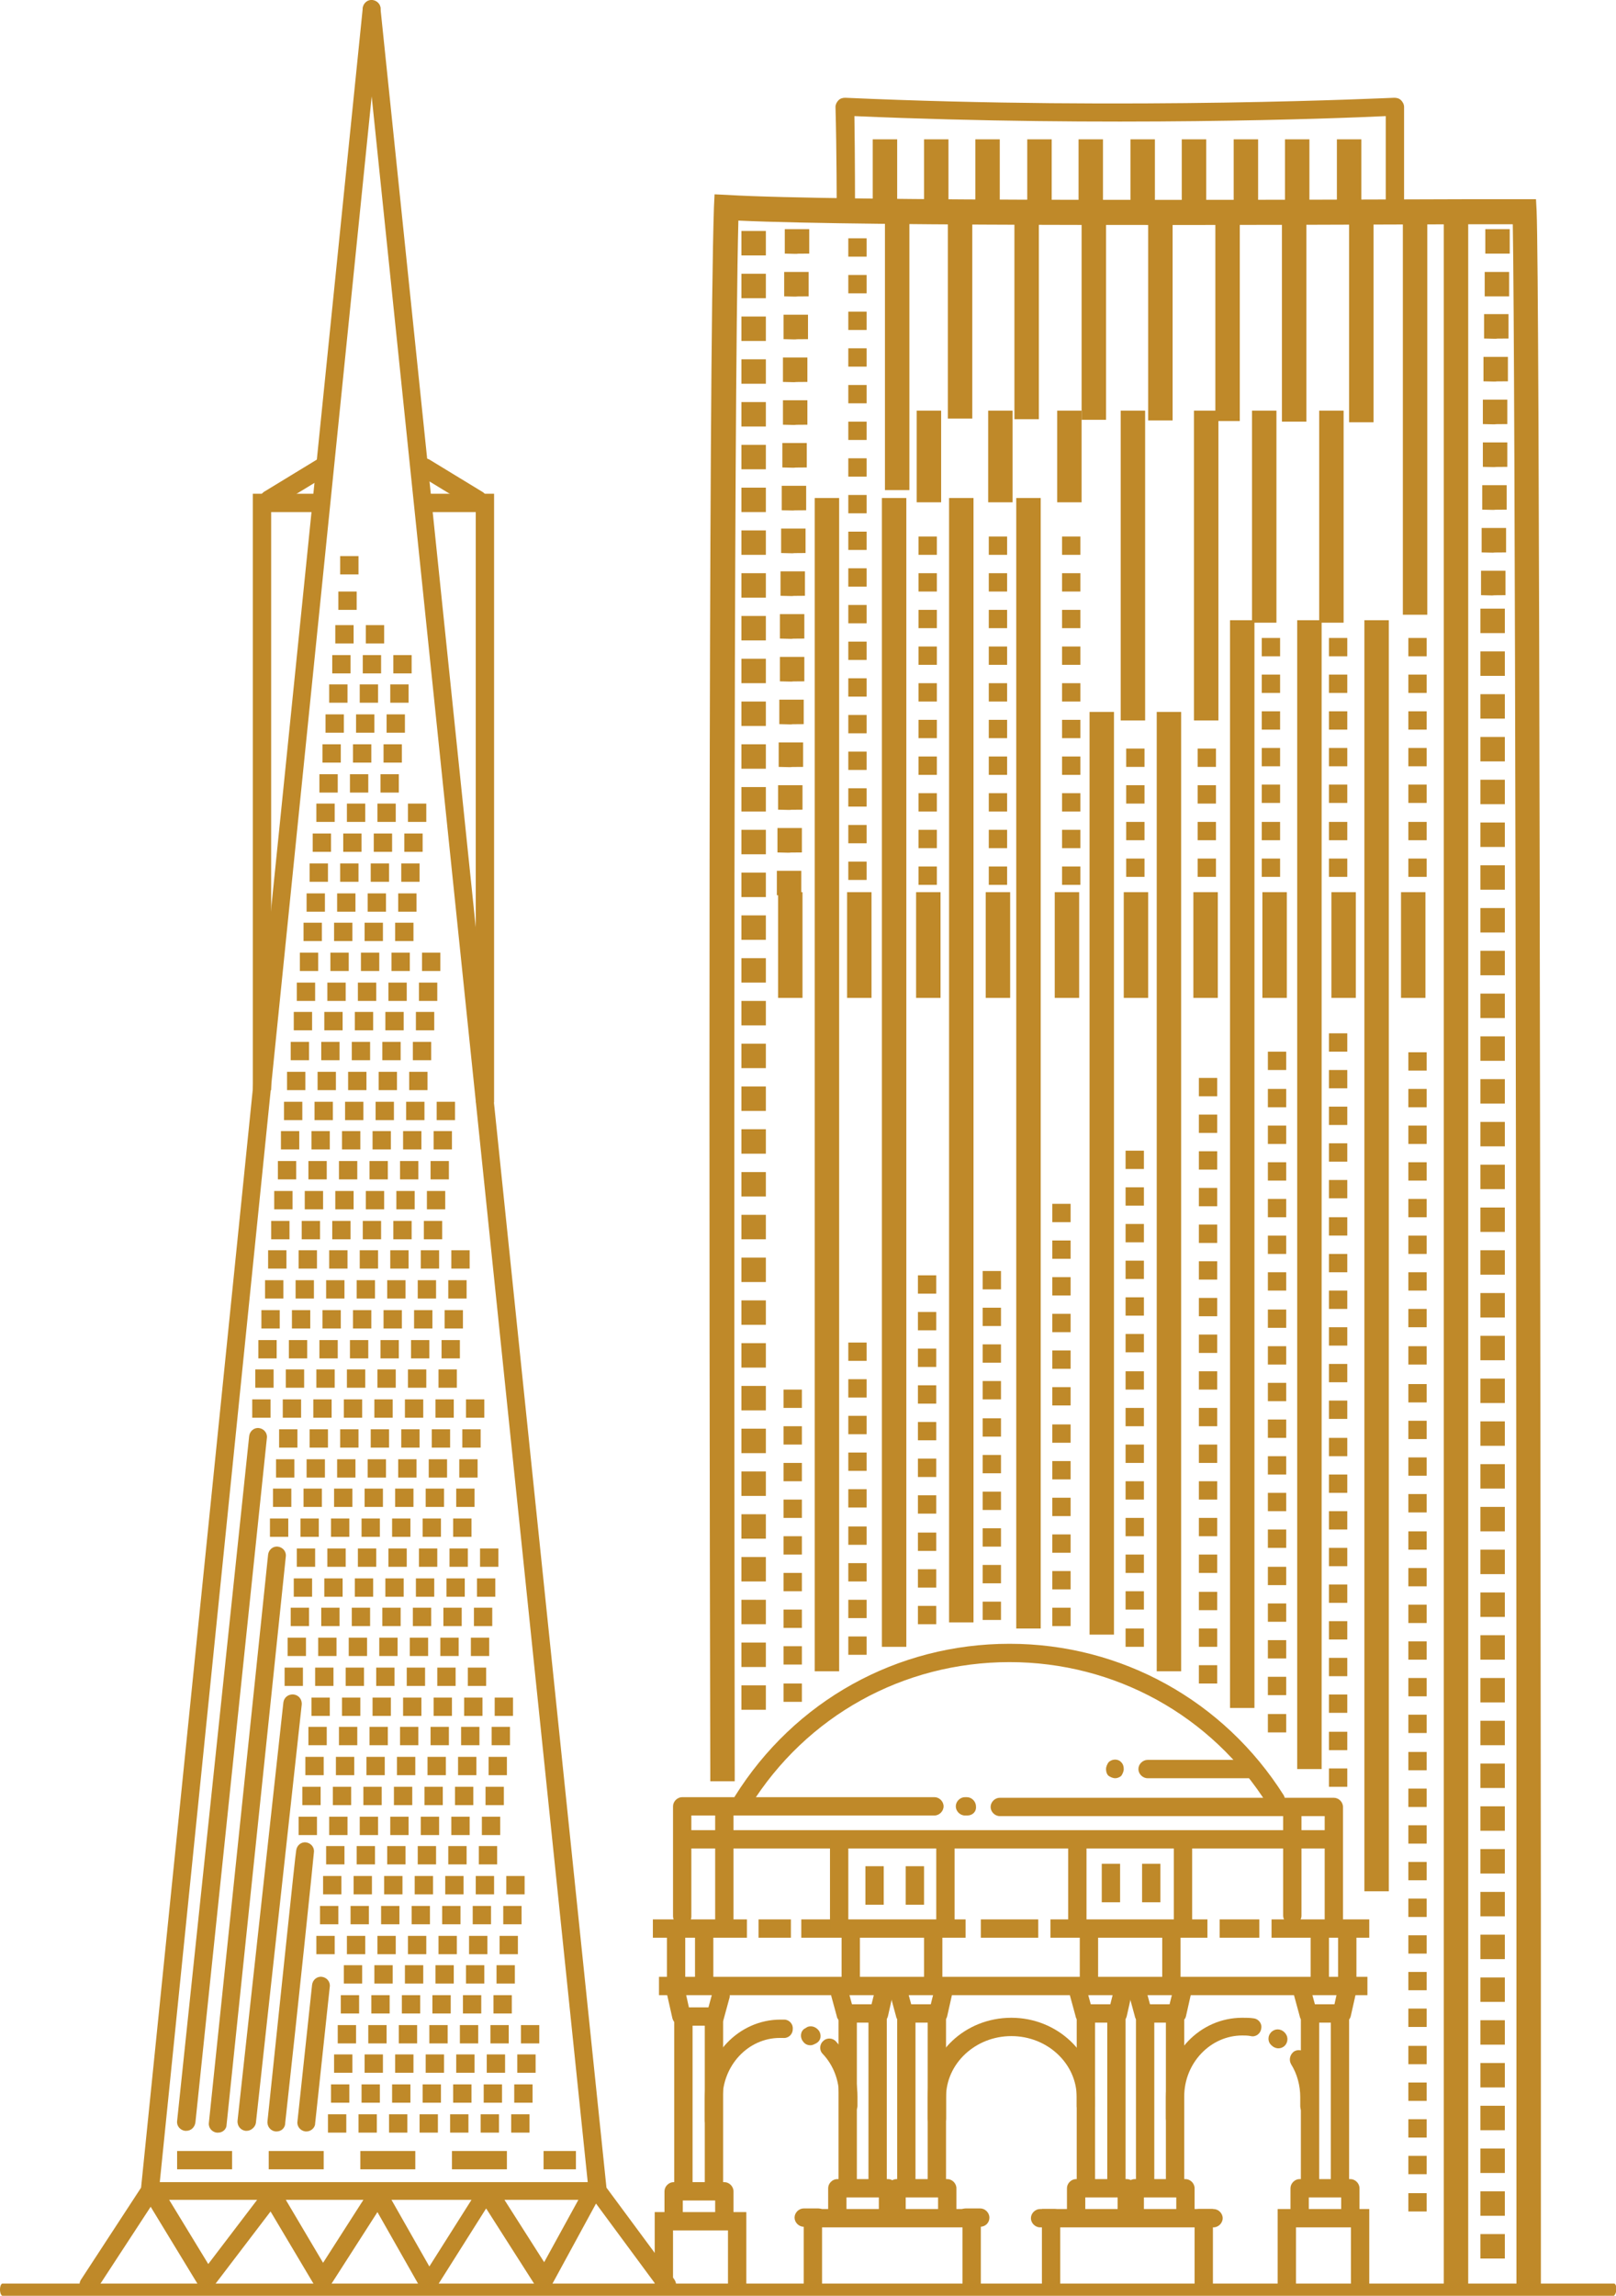 <?xml version="1.0" encoding="utf-8"?>
<!-- Generator: Adobe Illustrator 23.0.2, SVG Export Plug-In . SVG Version: 6.00 Build 0)  -->
<svg version="1.1" id="_x2014_ÎÓÈ_x5F_1" xmlns="http://www.w3.org/2000/svg" xmlns:xlink="http://www.w3.org/1999/xlink"
	 x="0px" y="0px" width="264.6px" height="375.7px" viewBox="0 0 264.6 375.7" style="enable-background:new 0 0 264.6 375.7;"
	 xml:space="preserve">
<style type="text/css">
	.st0{fill:#BF8929;}
</style>
<g>
	<g>
		<g>
			<g>
				<path class="st0" d="M217.6,292.4v-1.5l0,0v-1.5h3v3C217.6,292.4,220.6,292.4,217.6,292.4z M217.6,286.4v-1.5l0,0v-1.5h3v3
					C217.6,286.4,220.6,286.4,217.6,286.4z M217.6,280.3v-1.5l0,0v-1.5h3v3C217.6,280.3,220.6,280.3,217.6,280.3z M217.6,274.3v-1.5
					l0,0v-1.5h3v3C217.6,274.3,220.6,274.3,217.6,274.3z M217.6,268.3v-1.5l0,0v-1.5h3v3C217.6,268.3,220.6,268.3,217.6,268.3z
					 M217.6,262.3v-1.5l0,0v-1.5h3v3C217.6,262.3,220.6,262.3,217.6,262.3z M217.6,256.3v-1.5l0,0v-1.5h3v3
					C217.6,256.3,220.6,256.3,217.6,256.3z M217.6,250.3v-1.5l0,0v-1.5h3v3C217.6,250.3,220.6,250.3,217.6,250.3z M217.6,244.3v-1.5
					l0,0v-1.5h3v3C217.6,244.3,220.6,244.3,217.6,244.3z M217.6,238.3v-1.5l0,0v-1.5h3v3C217.6,238.3,220.6,238.3,217.6,238.3z
					 M217.6,232.2v-1.5l0,0v-1.5h3v3C217.6,232.2,220.6,232.2,217.6,232.2z M217.6,226.2v-1.5l0,0v-1.5h3v3
					C217.6,226.2,220.6,226.2,217.6,226.2z M217.6,220.2v-3h3v3C217.6,220.2,220.6,220.2,217.6,220.2z M217.6,214.2v-1.5l0,0v-1.5h3
					v3C217.6,214.2,220.6,214.2,217.6,214.2z M217.6,208.2v-1.5l0,0v-1.5h3v3C217.6,208.2,220.6,208.2,217.6,208.2z M217.6,202.2
					v-1.5l0,0v-1.5h3v3C217.6,202.2,220.6,202.2,217.6,202.2z M217.6,196.1v-1.5l0,0v-1.5h3v3C217.6,196.1,220.6,196.1,217.6,196.1z
					 M217.6,190.1v-1.5l0,0v-1.5h3v3C217.6,190.1,220.6,190.1,217.6,190.1z M217.6,184.1v-1.5l0,0v-1.5h3v3
					C217.6,184.1,220.6,184.1,217.6,184.1z M217.6,178.1v-1.5l0,0v-1.5h3v3C217.6,178.1,220.6,178.1,217.6,178.1z M217.6,172.1v-1.5
					l0,0v-1.5h3v3C217.6,172.1,220.6,172.1,217.6,172.1z"/>
			</g>
		</g>
	</g>
	<g>
		<g>
			<g>
				<g>
					<path class="st0" d="M14.5,375.3c-0.3,0-0.6-0.1-0.8-0.2c-0.7-0.5-0.9-1.4-0.4-2.1l9.8-15L59.4,1.3C59.5,0.5,60.2-0.1,61,0
						c0.8,0.1,1.4,0.8,1.3,1.6L26,358.7c0,0.2-0.1,0.5-0.2,0.7l-10,15.3C15.5,375.1,15,375.3,14.5,375.3z"/>
				</g>
			</g>
		</g>
		<g>
			<g>
				<g>
					<path class="st0" d="M109.2,375.3c-0.5,0-0.9-0.2-1.2-0.6l-11.3-15.3c-0.2-0.2-0.3-0.5-0.3-0.7l-37-357
						c-0.1-0.8,0.5-1.6,1.3-1.6c0.8-0.1,1.6,0.5,1.6,1.3l37,356.6l11.1,15c0.5,0.7,0.4,1.6-0.3,2.1
						C109.8,375.2,109.5,375.3,109.2,375.3z"/>
				</g>
			</g>
		</g>
		<g>
			<g>
				<g>
					<g>
						<polygon class="st0" points="44.4,178.4 41.4,178.4 41.4,80.8 53.4,80.8 53.4,83.8 44.4,83.8 						"/>
					</g>
				</g>
			</g>
			<g>
				<g>
					<g>
						<path class="st0" d="M44,83.3c-0.5,0-1-0.3-1.3-0.7c-0.4-0.7-0.2-1.6,0.5-2.1l8.7-5.3c0.7-0.4,1.6-0.2,2.1,0.5
							c0.4,0.7,0.2,1.6-0.5,2.1l-8.7,5.3C44.6,83.3,44.3,83.3,44,83.3z"/>
					</g>
				</g>
			</g>
		</g>
		<g>
			<g>
				<g>
					<g>
						<polygon class="st0" points="80.9,180.4 77.9,180.4 77.9,83.8 68.9,83.8 68.9,80.8 80.9,80.8 						"/>
					</g>
				</g>
			</g>
			<g>
				<g>
					<g>
						<path class="st0" d="M78.2,83.3c-0.3,0-0.5-0.1-0.8-0.2l-8.7-5.3c-0.7-0.4-0.9-1.4-0.5-2.1c0.4-0.7,1.4-0.9,2.1-0.5l8.7,5.3
							c0.7,0.4,0.9,1.4,0.5,2.1C79.2,83.1,78.7,83.3,78.2,83.3z"/>
					</g>
				</g>
			</g>
		</g>
		<g>
			<g>
				<g>
					<path class="st0" d="M70.2,375.3C70.2,375.3,70.2,375.3,70.2,375.3c-0.6,0-1-0.3-1.3-0.8l-7.1-12.5L54.1,374
						c-0.3,0.4-0.8,0.7-1.3,0.7c-0.5,0-1-0.3-1.3-0.7l-7.2-12.1l-9.3,12.2c-0.3,0.4-0.8,0.6-1.3,0.6c-0.5,0-0.9-0.3-1.2-0.7
						l-8.7-14.3c-0.4-0.7-0.2-1.5,0.4-2c0.3-0.4,0.7-0.6,1.2-0.6h54.3c0,0,0,0,0,0h17.3c0.5,0,1,0.3,1.3,0.7c0.3,0.5,0.3,1,0,1.5
						l-8,14.7c-0.3,0.5-0.7,0.8-1.3,0.8c-0.6,0-1-0.2-1.3-0.7l-8.1-12.7l-8.4,13.3C71.2,375.1,70.7,375.3,70.2,375.3z M64.1,360
						l6.2,10.9l6.9-10.9H64.1z M27.7,360l6.4,10.5l8-10.5H27.7z M46.8,360l6.1,10.3l6.6-10.3H46.8z M82.6,360l6.5,10.2l5.6-10.2
						H82.6z"/>
				</g>
			</g>
		</g>
		<g>
			<g>
				<g>
					<path class="st0" d="M94.4,355H89v-3h5.3V355z M83,355h-9v-3h9V355z M68,355h-9v-3h9V355z M53,355h-9v-3h9V355z M38,355h-9v-3
						h9V355z"/>
				</g>
			</g>
		</g>
		<g>
			<g>
				<g>
					<g>
						<g>
							<path class="st0" d="M59.9,105.3v-3h3v3C59.9,105.3,62.9,105.3,59.9,105.3z M54.9,105.3v-3h3v3
								C54.9,105.3,57.9,105.3,54.9,105.3z"/>
						</g>
					</g>
				</g>
			</g>
			<g>
				<g>
					<g>
						<path class="st0" d="M55.4,99.8v-3h3v3C55.4,99.8,58.4,99.8,55.4,99.8z"/>
					</g>
				</g>
			</g>
			<g>
				<g>
					<g>
						<path class="st0" d="M55.7,94v-3h3v3C55.7,94,58.7,94,55.7,94z"/>
					</g>
				</g>
			</g>
			<g>
				<g>
					<g>
						<g>
							<path class="st0" d="M64.4,110.2v-3h3v3C64.4,110.2,67.4,110.2,64.4,110.2z M59.4,110.2v-3h3v3
								C59.4,110.2,62.4,110.2,59.4,110.2z M54.4,110.2v-3h3v3C54.4,110.2,57.4,110.2,54.4,110.2z"/>
						</g>
					</g>
				</g>
			</g>
			<g>
				<g>
					<g>
						<g>
							<path class="st0" d="M63.9,115v-3h3v3C63.9,115,66.9,115,63.9,115z M58.9,115v-3h3v3C58.9,115,61.9,115,58.9,115z M53.9,115
								v-3h3v3C53.9,115,56.9,115,53.9,115z"/>
						</g>
					</g>
				</g>
			</g>
			<g>
				<g>
					<g>
						<g>
							<path class="st0" d="M63.3,119.9v-3h3v3C63.3,119.9,66.3,119.9,63.3,119.9z M58.3,119.9v-3h3v3
								C58.3,119.9,61.3,119.9,58.3,119.9z M53.3,119.9v-3h3v3C53.3,119.9,56.3,119.9,53.3,119.9z"/>
						</g>
					</g>
				</g>
			</g>
			<g>
				<g>
					<g>
						<g>
							<path class="st0" d="M62.8,124.8v-3h3v3C62.8,124.8,65.8,124.8,62.8,124.8z M57.8,124.8v-3h3v3
								C57.8,124.8,60.8,124.8,57.8,124.8z M52.8,124.8v-3h3v3C52.8,124.8,55.8,124.8,52.8,124.8z"/>
						</g>
					</g>
				</g>
			</g>
			<g>
				<g>
					<g>
						<g>
							<path class="st0" d="M62.3,129.7v-3h3v3C62.3,129.7,65.3,129.7,62.3,129.7z M57.3,129.7v-3h3v3
								C57.3,129.7,60.3,129.7,57.3,129.7z M52.3,129.7v-3h3v3C52.3,129.7,55.3,129.7,52.3,129.7z"/>
						</g>
					</g>
				</g>
			</g>
			<g>
				<g>
					<g>
						<g>
							<path class="st0" d="M66.8,134.5v-3h3v3C66.8,134.5,69.8,134.5,66.8,134.5z M61.8,134.5v-3h3v3
								C61.8,134.5,64.8,134.5,61.8,134.5z M56.8,134.5v-3h3v3C56.8,134.5,59.8,134.5,56.8,134.5z M51.8,134.5v-3h3v3
								C51.8,134.5,54.8,134.5,51.8,134.5z"/>
						</g>
					</g>
				</g>
			</g>
			<g>
				<g>
					<g>
						<g>
							<path class="st0" d="M66.2,139.4v-3h3v3C66.2,139.4,69.2,139.4,66.2,139.4z M61.2,139.4v-3h3v3
								C61.2,139.4,64.2,139.4,61.2,139.4z M56.2,139.4v-3h3v3C56.2,139.4,59.2,139.4,56.2,139.4z M51.2,139.4v-3h3v3
								C51.2,139.4,54.2,139.4,51.2,139.4z"/>
						</g>
					</g>
				</g>
			</g>
			<g>
				<g>
					<g>
						<g>
							<path class="st0" d="M65.7,144.3v-3h3v3C65.7,144.3,68.7,144.3,65.7,144.3z M60.7,144.3v-3h3v3
								C60.7,144.3,63.7,144.3,60.7,144.3z M55.7,144.3v-3h3v3C55.7,144.3,58.7,144.3,55.7,144.3z M50.7,144.3v-3h3v3
								C50.7,144.3,53.7,144.3,50.7,144.3z"/>
						</g>
					</g>
				</g>
			</g>
			<g>
				<g>
					<g>
						<g>
							<path class="st0" d="M65.2,149.2v-3h3v3C65.2,149.2,68.2,149.2,65.2,149.2z M60.2,149.2v-3h3v3
								C60.2,149.2,63.2,149.2,60.2,149.2z M55.2,149.2v-3h3v3C55.2,149.2,58.2,149.2,55.2,149.2z M50.2,149.2v-3h3v3
								C50.2,149.2,53.2,149.2,50.2,149.2z"/>
						</g>
					</g>
				</g>
			</g>
			<g>
				<g>
					<g>
						<g>
							<path class="st0" d="M64.7,154v-3h3v3C64.7,154,67.7,154,64.7,154z M59.7,154v-3h3v3C59.7,154,62.7,154,59.7,154z M54.7,154
								v-3h3v3C54.7,154,57.7,154,54.7,154z M49.7,154v-3h3v3C49.7,154,52.7,154,49.7,154z"/>
						</g>
					</g>
				</g>
			</g>
			<g>
				<g>
					<g>
						<g>
							<path class="st0" d="M69.1,158.9v-3h3v3C69.1,158.9,72.1,158.9,69.1,158.9z M64.1,158.9v-3h3v3
								C64.1,158.9,67.1,158.9,64.1,158.9z M59.1,158.9v-3h3v3C59.1,158.9,62.1,158.9,59.1,158.9z M54.1,158.9v-3h3v3
								C54.1,158.9,57.1,158.9,54.1,158.9z M49.1,158.9v-3h3v3C49.1,158.9,52.1,158.9,49.1,158.9z"/>
						</g>
					</g>
				</g>
			</g>
			<g>
				<g>
					<g>
						<g>
							<path class="st0" d="M68.6,163.8v-3h3v3C68.6,163.8,71.6,163.8,68.6,163.8z M63.6,163.8v-3h3v3
								C63.6,163.8,66.6,163.8,63.6,163.8z M58.6,163.8v-3h3v3C58.6,163.8,61.6,163.8,58.6,163.8z M53.6,163.8v-3h3v3
								C53.6,163.8,56.6,163.8,53.6,163.8z M48.6,163.8v-3h3v3C48.6,163.8,51.6,163.8,48.6,163.8z"/>
						</g>
					</g>
				</g>
			</g>
			<g>
				<g>
					<g>
						<g>
							<path class="st0" d="M68.1,168.6v-3h3v3C68.1,168.6,71.1,168.6,68.1,168.6z M63.1,168.6v-3h3v3
								C63.1,168.6,66.1,168.6,63.1,168.6z M58.1,168.6v-3h3v3C58.1,168.6,61.1,168.6,58.1,168.6z M53.1,168.6v-3h3v3
								C53.1,168.6,56.1,168.6,53.1,168.6z M48.1,168.6v-3h3v3C48.1,168.6,51.1,168.6,48.1,168.6z"/>
						</g>
					</g>
				</g>
			</g>
			<g>
				<g>
					<g>
						<g>
							<path class="st0" d="M67.6,173.5v-3h3v3C67.6,173.5,70.6,173.5,67.6,173.5z M62.6,173.5v-3h3v3
								C62.6,173.5,65.6,173.5,62.6,173.5z M57.6,173.5v-3h3v3C57.6,173.5,60.6,173.5,57.6,173.5z M52.6,173.5v-3h3v3
								C52.6,173.5,55.6,173.5,52.6,173.5z M47.6,173.5v-3h3v3C47.6,173.5,50.6,173.5,47.6,173.5z"/>
						</g>
					</g>
				</g>
			</g>
			<g>
				<g>
					<g>
						<g>
							<path class="st0" d="M67,178.4v-3h3v3C67,178.4,70,178.4,67,178.4z M62,178.4v-3h3v3C62,178.4,65,178.4,62,178.4z M57,178.4
								v-3h3v3C57,178.4,60,178.4,57,178.4z M52,178.4v-3h3v3C52,178.4,55,178.4,52,178.4z M47,178.4v-3h3v3
								C47,178.4,50,178.4,47,178.4z"/>
						</g>
					</g>
				</g>
			</g>
			<g>
				<g>
					<g>
						<g>
							<path class="st0" d="M71.5,183.3v-3h3v3C71.5,183.3,74.5,183.3,71.5,183.3z M66.5,183.3v-3h3v3
								C66.5,183.3,69.5,183.3,66.5,183.3z M61.5,183.3v-3h3v3C61.5,183.3,64.5,183.3,61.5,183.3z M56.5,183.3v-3h3v3
								C56.5,183.3,59.5,183.3,56.5,183.3z M51.5,183.3v-3h3v3C51.5,183.3,54.5,183.3,51.5,183.3z M46.5,183.3v-3h3v3
								C46.5,183.3,49.5,183.3,46.5,183.3z"/>
						</g>
					</g>
				</g>
			</g>
			<g>
				<g>
					<g>
						<g>
							<path class="st0" d="M71,188.1v-3h3v3C71,188.1,74,188.1,71,188.1z M66,188.1v-3h3v3C66,188.1,69,188.1,66,188.1z M61,188.1
								v-3h3v3C61,188.1,64,188.1,61,188.1z M56,188.1v-3h3v3C56,188.1,59,188.1,56,188.1z M51,188.1v-3h3v3
								C51,188.1,54,188.1,51,188.1z M46,188.1v-3h3v3C46,188.1,49,188.1,46,188.1z"/>
						</g>
					</g>
				</g>
			</g>
			<g>
				<g>
					<g>
						<g>
							<path class="st0" d="M70.5,193v-3h3v3C70.5,193,73.5,193,70.5,193z M65.5,193v-3h3v3C65.5,193,68.5,193,65.5,193z M60.5,193
								v-3h3v3C60.5,193,63.5,193,60.5,193z M55.5,193v-3h3v3C55.5,193,58.5,193,55.5,193z M50.5,193v-3h3v3
								C50.5,193,53.5,193,50.5,193z M45.5,193v-3h3v3C45.5,193,48.5,193,45.5,193z"/>
						</g>
					</g>
				</g>
			</g>
			<g>
				<g>
					<g>
						<g>
							<path class="st0" d="M69.9,197.9v-3h3v3C69.9,197.9,72.9,197.9,69.9,197.9z M64.9,197.9v-3h3v3
								C64.9,197.9,67.9,197.9,64.9,197.9z M59.9,197.9v-3h3v3C59.9,197.9,62.9,197.9,59.9,197.9z M54.9,197.9v-3h3v3
								C54.9,197.9,57.9,197.9,54.9,197.9z M49.9,197.9v-3h3v3C49.9,197.9,52.9,197.9,49.9,197.9z M44.9,197.9v-3h3v3
								C44.9,197.9,47.9,197.9,44.9,197.9z"/>
						</g>
					</g>
				</g>
			</g>
			<g>
				<g>
					<g>
						<g>
							<path class="st0" d="M69.4,202.8v-3h3v3C69.4,202.8,72.4,202.8,69.4,202.8z M64.4,202.8v-3h3v3
								C64.4,202.8,67.4,202.8,64.4,202.8z M59.4,202.8v-3h3v3C59.4,202.8,62.4,202.8,59.4,202.8z M54.4,202.8v-3h3v3
								C54.4,202.8,57.4,202.8,54.4,202.8z M49.4,202.8v-3h3v3C49.4,202.8,52.4,202.8,49.4,202.8z M44.4,202.8v-3h3v3
								C44.4,202.8,47.4,202.8,44.4,202.8z"/>
						</g>
					</g>
				</g>
			</g>
			<g>
				<g>
					<g>
						<g>
							<path class="st0" d="M73.9,207.6v-3h3v3C73.9,207.6,76.9,207.6,73.9,207.6z M68.9,207.6v-3h3v3
								C68.9,207.6,71.9,207.6,68.9,207.6z M63.9,207.6v-3h3v3C63.9,207.6,66.9,207.6,63.9,207.6z M58.9,207.6v-3h3v3
								C58.9,207.6,61.9,207.6,58.9,207.6z M53.9,207.6v-3h3v3C53.9,207.6,56.9,207.6,53.9,207.6z M48.9,207.6v-3h3v3
								C48.9,207.6,51.9,207.6,48.9,207.6z M43.9,207.6v-3h3v3C43.9,207.6,46.9,207.6,43.9,207.6z"/>
						</g>
					</g>
				</g>
			</g>
			<g>
				<g>
					<g>
						<g>
							<path class="st0" d="M73.4,212.5v-3h3v3C73.4,212.5,76.4,212.5,73.4,212.5z M68.4,212.5v-3h3v3
								C68.4,212.5,71.4,212.5,68.4,212.5z M63.4,212.5v-3h3v3C63.4,212.5,66.4,212.5,63.4,212.5z M58.4,212.5v-3h3v3
								C58.4,212.5,61.4,212.5,58.4,212.5z M53.4,212.5v-3h3v3C53.4,212.5,56.4,212.5,53.4,212.5z M48.4,212.5v-3h3v3
								C48.4,212.5,51.4,212.5,48.4,212.5z M43.4,212.5v-3h3v3C43.4,212.5,46.4,212.5,43.4,212.5z"/>
						</g>
					</g>
				</g>
			</g>
			<g>
				<g>
					<g>
						<g>
							<path class="st0" d="M72.8,217.4v-3h3v3C72.8,217.4,75.8,217.4,72.8,217.4z M67.8,217.4v-3h3v3
								C67.8,217.4,70.8,217.4,67.8,217.4z M62.8,217.4v-3h3v3C62.8,217.4,65.8,217.4,62.8,217.4z M57.8,217.4v-3h3v3
								C57.8,217.4,60.8,217.4,57.8,217.4z M52.8,217.4v-3h3v3C52.8,217.4,55.8,217.4,52.8,217.4z M47.8,217.4v-3h3v3
								C47.8,217.4,50.8,217.4,47.8,217.4z M42.8,217.4v-3h3v3C42.8,217.4,45.8,217.4,42.8,217.4z"/>
						</g>
					</g>
				</g>
			</g>
			<g>
				<g>
					<g>
						<g>
							<path class="st0" d="M72.3,222.3v-3h3v3C72.3,222.3,75.3,222.3,72.3,222.3z M67.3,222.3v-3h3v3
								C67.3,222.3,70.3,222.3,67.3,222.3z M62.3,222.3v-3h3v3C62.3,222.3,65.3,222.3,62.3,222.3z M57.3,222.3v-3h3v3
								C57.3,222.3,60.3,222.3,57.3,222.3z M52.3,222.3v-3h3v3C52.3,222.3,55.3,222.3,52.3,222.3z M47.3,222.3v-3h3v3
								C47.3,222.3,50.3,222.3,47.3,222.3z M42.3,222.3v-3h3v3C42.3,222.3,45.3,222.3,42.3,222.3z"/>
						</g>
					</g>
				</g>
			</g>
			<g>
				<g>
					<g>
						<g>
							<path class="st0" d="M71.8,227.1v-3h3v3C71.8,227.1,74.8,227.1,71.8,227.1z M66.8,227.1v-3h3v3
								C66.8,227.1,69.8,227.1,66.8,227.1z M61.8,227.1v-3h3v3C61.8,227.1,64.8,227.1,61.8,227.1z M56.8,227.1v-3h3v3
								C56.8,227.1,59.8,227.1,56.8,227.1z M51.8,227.1v-3h3v3C51.8,227.1,54.8,227.1,51.8,227.1z M46.8,227.1v-3h3v3
								C46.8,227.1,49.8,227.1,46.8,227.1z M41.8,227.1v-3h3v3C41.8,227.1,44.8,227.1,41.8,227.1z"/>
						</g>
					</g>
				</g>
			</g>
			<g>
				<g>
					<g>
						<g>
							<path class="st0" d="M76.3,232v-3h3v3C76.3,232,79.3,232,76.3,232z M71.3,232v-3h3v3C71.3,232,74.3,232,71.3,232z M66.3,232
								v-3h3v3C66.3,232,69.3,232,66.3,232z M61.3,232v-3h3v3C61.3,232,64.3,232,61.3,232z M56.3,232v-3h3v3
								C56.3,232,59.3,232,56.3,232z M51.3,232v-3h3v3C51.3,232,54.3,232,51.3,232z M46.3,232v-3h3v3C46.3,232,49.3,232,46.3,232z
								 M41.3,232v-3h3v3C41.3,232,44.3,232,41.3,232z"/>
						</g>
					</g>
				</g>
			</g>
			<g>
				<g>
					<g>
						<g>
							<path class="st0" d="M75.7,236.9v-3h3v3C75.7,236.9,78.7,236.9,75.7,236.9z M70.7,236.9v-3h3v3
								C70.7,236.9,73.7,236.9,70.7,236.9z M65.7,236.9v-3h3v3C65.7,236.9,68.7,236.9,65.7,236.9z M60.7,236.9v-3h3v3
								C60.7,236.9,63.7,236.9,60.7,236.9z M55.7,236.9v-3h3v3C55.7,236.9,58.7,236.9,55.7,236.9z M50.7,236.9v-3h3v3
								C50.7,236.9,53.7,236.9,50.7,236.9z M45.7,236.9v-3h3v3C45.7,236.9,48.7,236.9,45.7,236.9z"/>
						</g>
					</g>
				</g>
			</g>
			<g>
				<g>
					<g>
						<g>
							<path class="st0" d="M75.2,241.8v-3h3v3C75.2,241.8,78.2,241.8,75.2,241.8z M70.2,241.8v-3h3v3
								C70.2,241.8,73.2,241.8,70.2,241.8z M65.2,241.8v-3h3v3C65.2,241.8,68.2,241.8,65.2,241.8z M60.2,241.8v-3h3v3
								C60.2,241.8,63.2,241.8,60.2,241.8z M55.2,241.8v-3h3v3C55.2,241.8,58.2,241.8,55.2,241.8z M50.2,241.8v-3h3v3
								C50.2,241.8,53.2,241.8,50.2,241.8z M45.2,241.8v-3h3v3C45.2,241.8,48.2,241.8,45.2,241.8z"/>
						</g>
					</g>
				</g>
			</g>
			<g>
				<g>
					<g>
						<g>
							<path class="st0" d="M74.7,246.6v-3h3v3C74.7,246.6,77.7,246.6,74.7,246.6z M69.7,246.6v-3h3v3
								C69.7,246.6,72.7,246.6,69.7,246.6z M64.7,246.6v-3h3v3C64.7,246.6,67.7,246.6,64.7,246.6z M59.7,246.6v-3h3v3
								C59.7,246.6,62.7,246.6,59.7,246.6z M54.7,246.6v-3h3v3C54.7,246.6,57.7,246.6,54.7,246.6z M49.7,246.6v-3h3v3
								C49.7,246.6,52.7,246.6,49.7,246.6z M44.7,246.6v-3h3v3C44.7,246.6,47.7,246.6,44.7,246.6z"/>
						</g>
					</g>
				</g>
			</g>
			<g>
				<g>
					<g>
						<g>
							<path class="st0" d="M74.2,251.5v-3h3v3C74.2,251.5,77.2,251.5,74.2,251.5z M69.2,251.5v-3h3v3
								C69.2,251.5,72.2,251.5,69.2,251.5z M64.2,251.5v-3h3v3C64.2,251.5,67.2,251.5,64.2,251.5z M59.2,251.5v-3h3v3
								C59.2,251.5,62.2,251.5,59.2,251.5z M54.2,251.5v-3h3v3C54.2,251.5,57.2,251.5,54.2,251.5z M49.2,251.5v-3h3v3
								C49.2,251.5,52.2,251.5,49.2,251.5z M44.2,251.5v-3h3v3C44.2,251.5,47.2,251.5,44.2,251.5z"/>
						</g>
					</g>
				</g>
			</g>
			<g>
				<g>
					<g>
						<g>
							<path class="st0" d="M78.6,256.4v-3h3v3C78.6,256.4,81.6,256.4,78.6,256.4z M73.6,256.4v-3h3v3
								C73.6,256.4,76.6,256.4,73.6,256.4z M68.6,256.4v-3h3v3C68.6,256.4,71.6,256.4,68.6,256.4z M63.6,256.4v-3h3v3
								C63.6,256.4,66.6,256.4,63.6,256.4z M58.6,256.4v-3h3v3C58.6,256.4,61.6,256.4,58.6,256.4z M53.6,256.4v-3h3v3
								C53.6,256.4,56.6,256.4,53.6,256.4z M48.6,256.4v-3h3v3C48.6,256.4,51.6,256.4,48.6,256.4z"/>
						</g>
					</g>
				</g>
			</g>
			<g>
				<g>
					<g>
						<g>
							<path class="st0" d="M78.1,261.3v-3h3v3C78.1,261.3,81.1,261.3,78.1,261.3z M73.1,261.3v-3h3v3
								C73.1,261.3,76.1,261.3,73.1,261.3z M68.1,261.3v-3h3v3C68.1,261.3,71.1,261.3,68.1,261.3z M63.1,261.3v-3h3v3
								C63.1,261.3,66.1,261.3,63.1,261.3z M58.1,261.3v-3h3v3C58.1,261.3,61.1,261.3,58.1,261.3z M53.1,261.3v-3h3v3
								C53.1,261.3,56.1,261.3,53.1,261.3z M48.1,261.3v-3h3v3C48.1,261.3,51.1,261.3,48.1,261.3z"/>
						</g>
					</g>
				</g>
			</g>
			<g>
				<g>
					<g>
						<g>
							<path class="st0" d="M77.6,266.1v-3h3v3C77.6,266.1,80.6,266.1,77.6,266.1z M72.6,266.1v-3h3v3
								C72.6,266.1,75.6,266.1,72.6,266.1z M67.6,266.1v-3h3v3C67.6,266.1,70.6,266.1,67.6,266.1z M62.6,266.1v-3h3v3
								C62.6,266.1,65.6,266.1,62.6,266.1z M57.6,266.1v-3h3v3C57.6,266.1,60.6,266.1,57.6,266.1z M52.6,266.1v-3h3v3
								C52.6,266.1,55.6,266.1,52.6,266.1z M47.6,266.1v-3h3v3C47.6,266.1,50.6,266.1,47.6,266.1z"/>
						</g>
					</g>
				</g>
			</g>
			<g>
				<g>
					<g>
						<g>
							<path class="st0" d="M77.1,271v-3h3v3C77.1,271,80.1,271,77.1,271z M72.1,271v-3h3v3C72.1,271,75.1,271,72.1,271z M67.1,271
								v-3h3v3C67.1,271,70.1,271,67.1,271z M62.1,271v-3h3v3C62.1,271,65.1,271,62.1,271z M57.1,271v-3h3v3
								C57.1,271,60.1,271,57.1,271z M52.1,271v-3h3v3C52.1,271,55.1,271,52.1,271z M47.1,271v-3h3v3C47.1,271,50.1,271,47.1,271z"
								/>
						</g>
					</g>
				</g>
			</g>
			<g>
				<g>
					<g>
						<g>
							<path class="st0" d="M76.6,275.9v-3h3v3C76.6,275.9,79.6,275.9,76.6,275.9z M71.6,275.9v-3h3v3
								C71.6,275.9,74.6,275.9,71.6,275.9z M66.6,275.9v-3h3v3C66.6,275.9,69.6,275.9,66.6,275.9z M61.6,275.9v-3h3v3
								C61.6,275.9,64.6,275.9,61.6,275.9z M56.6,275.9v-3h3v3C56.6,275.9,59.6,275.9,56.6,275.9z M51.6,275.9v-3h3v3
								C51.6,275.9,54.6,275.9,51.6,275.9z M46.6,275.9v-3h3v3C46.6,275.9,49.6,275.9,46.6,275.9z"/>
						</g>
					</g>
				</g>
			</g>
			<g>
				<g>
					<g>
						<g>
							<path class="st0" d="M81,280.8v-3h3v3C81,280.8,84,280.8,81,280.8z M76,280.8v-3h3v3C76,280.8,79,280.8,76,280.8z M71,280.8
								v-3h3v3C71,280.8,74,280.8,71,280.8z M66,280.8v-3h3v3C66,280.8,69,280.8,66,280.8z M61,280.8v-3h3v3
								C61,280.8,64,280.8,61,280.8z M56,280.8v-3h3v3C56,280.8,59,280.8,56,280.8z M51,280.8v-3h3v3C51,280.8,54,280.8,51,280.8z"
								/>
						</g>
					</g>
				</g>
			</g>
			<g>
				<g>
					<g>
						<g>
							<path class="st0" d="M80.5,285.6v-3h3v3C80.5,285.6,83.5,285.6,80.5,285.6z M75.5,285.6v-3h3v3
								C75.5,285.6,78.5,285.6,75.5,285.6z M70.5,285.6v-3h3v3C70.5,285.6,73.5,285.6,70.5,285.6z M65.5,285.6v-3h3v3
								C65.5,285.6,68.5,285.6,65.5,285.6z M60.5,285.6v-3h3v3C60.5,285.6,63.5,285.6,60.5,285.6z M55.5,285.6v-3h3v3
								C55.5,285.6,58.5,285.6,55.5,285.6z M50.5,285.6v-3h3v3C50.5,285.6,53.5,285.6,50.5,285.6z"/>
						</g>
					</g>
				</g>
			</g>
			<g>
				<g>
					<g>
						<g>
							<path class="st0" d="M80,290.5v-3h3v3C80,290.5,83,290.5,80,290.5z M75,290.5v-3h3v3C75,290.5,78,290.5,75,290.5z M70,290.5
								v-3h3v3C70,290.5,73,290.5,70,290.5z M65,290.5v-3h3v3C65,290.5,68,290.5,65,290.5z M60,290.5v-3h3v3
								C60,290.5,63,290.5,60,290.5z M55,290.5v-3h3v3C55,290.5,58,290.5,55,290.5z M50,290.5v-3h3v3C50,290.5,53,290.5,50,290.5z"
								/>
						</g>
					</g>
				</g>
			</g>
			<g>
				<g>
					<g>
						<g>
							<path class="st0" d="M79.5,295.4v-3h3v3C79.5,295.4,82.5,295.4,79.5,295.4z M74.5,295.4v-3h3v3
								C74.5,295.4,77.5,295.4,74.5,295.4z M69.5,295.4v-3h3v3C69.5,295.4,72.5,295.4,69.5,295.4z M64.5,295.4v-3h3v3
								C64.5,295.4,67.5,295.4,64.5,295.4z M59.5,295.4v-3h3v3C59.5,295.4,62.5,295.4,59.5,295.4z M54.5,295.4v-3h3v3
								C54.5,295.4,57.5,295.4,54.5,295.4z M49.5,295.4v-3h3v3C49.5,295.4,52.5,295.4,49.5,295.4z"/>
						</g>
					</g>
				</g>
			</g>
			<g>
				<g>
					<g>
						<g>
							<path class="st0" d="M78.9,300.3v-3h3v3C78.9,300.3,81.9,300.3,78.9,300.3z M73.9,300.3v-3h3v3
								C73.9,300.3,76.9,300.3,73.9,300.3z M68.9,300.3v-3h3v3C68.9,300.3,71.9,300.3,68.9,300.3z M63.9,300.3v-3h3v3
								C63.9,300.3,66.9,300.3,63.9,300.3z M58.9,300.3v-3h3v3C58.9,300.3,61.9,300.3,58.9,300.3z M53.9,300.3v-3h3v3
								C53.9,300.3,56.9,300.3,53.9,300.3z M48.9,300.3v-3h3v3C48.9,300.3,51.9,300.3,48.9,300.3z"/>
						</g>
					</g>
				</g>
			</g>
			<g>
				<g>
					<g>
						<g>
							<path class="st0" d="M78.4,305.1v-3h3v3C78.4,305.1,81.4,305.1,78.4,305.1z M73.4,305.1v-3h3v3
								C73.4,305.1,76.4,305.1,73.4,305.1z M68.4,305.1v-3h3v3C68.4,305.1,71.4,305.1,68.4,305.1z M63.4,305.1v-3h3v3
								C63.4,305.1,66.4,305.1,63.4,305.1z M58.4,305.1v-3h3v3C58.4,305.1,61.4,305.1,58.4,305.1z M53.4,305.1v-3h3v3
								C53.4,305.1,56.4,305.1,53.4,305.1z"/>
						</g>
					</g>
				</g>
			</g>
			<g>
				<g>
					<g>
						<g>
							<path class="st0" d="M82.9,310v-3h3v3C82.9,310,85.9,310,82.9,310z M77.9,310v-3h3v3C77.9,310,80.9,310,77.9,310z M72.9,310
								v-3h3v3C72.9,310,75.9,310,72.9,310z M67.9,310v-3h3v3C67.9,310,70.9,310,67.9,310z M62.9,310v-3h3v3
								C62.9,310,65.9,310,62.9,310z M57.9,310v-3h3v3C57.9,310,60.9,310,57.9,310z M52.9,310v-3h3v3C52.9,310,55.9,310,52.9,310z"
								/>
						</g>
					</g>
				</g>
			</g>
			<g>
				<g>
					<g>
						<g>
							<path class="st0" d="M82.4,314.9v-3h3v3C82.4,314.9,85.4,314.9,82.4,314.9z M77.4,314.9v-3h3v3
								C77.4,314.9,80.4,314.9,77.4,314.9z M72.4,314.9v-3h3v3C72.4,314.9,75.4,314.9,72.4,314.9z M67.4,314.9v-3h3v3
								C67.4,314.9,70.4,314.9,67.4,314.9z M62.4,314.9v-3h3v3C62.4,314.9,65.4,314.9,62.4,314.9z M57.4,314.9v-3h3v3
								C57.4,314.9,60.4,314.9,57.4,314.9z M52.4,314.9v-3h3v3C52.4,314.9,55.4,314.9,52.4,314.9z"/>
						</g>
					</g>
				</g>
			</g>
			<g>
				<g>
					<g>
						<g>
							<path class="st0" d="M81.8,319.8v-3h3v3C81.8,319.8,84.8,319.8,81.8,319.8z M76.8,319.8v-3h3v3
								C76.8,319.8,79.8,319.8,76.8,319.8z M71.8,319.8v-3h3v3C71.8,319.8,74.8,319.8,71.8,319.8z M66.8,319.8v-3h3v3
								C66.8,319.8,69.8,319.8,66.8,319.8z M61.8,319.8v-3h3v3C61.8,319.8,64.8,319.8,61.8,319.8z M56.8,319.8v-3h3v3
								C56.8,319.8,59.8,319.8,56.8,319.8z M51.8,319.8v-3h3v3C51.8,319.8,54.8,319.8,51.8,319.8z"/>
						</g>
					</g>
				</g>
			</g>
			<g>
				<g>
					<g>
						<g>
							<path class="st0" d="M81.3,324.6v-3h3v3C81.3,324.6,84.3,324.6,81.3,324.6z M76.3,324.6v-3h3v3
								C76.3,324.6,79.3,324.6,76.3,324.6z M71.3,324.6v-3h3v3C71.3,324.6,74.3,324.6,71.3,324.6z M66.3,324.6v-3h3v3
								C66.3,324.6,69.3,324.6,66.3,324.6z M61.3,324.6v-3h3v3C61.3,324.6,64.3,324.6,61.3,324.6z M56.3,324.6v-3h3v3
								C56.3,324.6,59.3,324.6,56.3,324.6z"/>
						</g>
					</g>
				</g>
			</g>
			<g>
				<g>
					<g>
						<g>
							<path class="st0" d="M80.8,329.5v-3h3v3C80.8,329.5,83.8,329.5,80.8,329.5z M75.8,329.5v-3h3v3
								C75.8,329.5,78.8,329.5,75.8,329.5z M70.8,329.5v-3h3v3C70.8,329.5,73.8,329.5,70.8,329.5z M65.8,329.5v-3h3v3
								C65.8,329.5,68.8,329.5,65.8,329.5z M60.8,329.5v-3h3v3C60.8,329.5,63.8,329.5,60.8,329.5z M55.8,329.5v-3h3v3
								C55.8,329.5,58.8,329.5,55.8,329.5z"/>
						</g>
					</g>
				</g>
			</g>
			<g>
				<g>
					<g>
						<g>
							<path class="st0" d="M85.3,334.4v-3h3v3C85.3,334.4,88.3,334.4,85.3,334.4z M80.3,334.4v-3h3v3
								C80.3,334.4,83.3,334.4,80.3,334.4z M75.3,334.4v-3h3v3C75.3,334.4,78.3,334.4,75.3,334.4z M70.3,334.4v-3h3v3
								C70.3,334.4,73.3,334.4,70.3,334.4z M65.3,334.4v-3h3v3C65.3,334.4,68.3,334.4,65.3,334.4z M60.3,334.4v-3h3v3
								C60.3,334.4,63.3,334.4,60.3,334.4z M55.3,334.4v-3h3v3C55.3,334.4,58.3,334.4,55.3,334.4z"/>
						</g>
					</g>
				</g>
			</g>
			<g>
				<g>
					<g>
						<g>
							<path class="st0" d="M84.7,339.2v-3h3v3C84.7,339.2,87.7,339.2,84.7,339.2z M79.7,339.2v-3h3v3
								C79.7,339.2,82.7,339.2,79.7,339.2z M74.7,339.2v-3h3v3C74.7,339.2,77.7,339.2,74.7,339.2z M69.7,339.2v-3h3v3
								C69.7,339.2,72.7,339.2,69.7,339.2z M64.7,339.2v-3h3v3C64.7,339.2,67.7,339.2,64.7,339.2z M59.7,339.2v-3h3v3
								C59.7,339.2,62.7,339.2,59.7,339.2z M54.7,339.2v-3h3v3C54.7,339.2,57.7,339.2,54.7,339.2z"/>
						</g>
					</g>
				</g>
			</g>
			<g>
				<g>
					<g>
						<g>
							<path class="st0" d="M84.2,344.1v-3h3v3C84.2,344.1,87.2,344.1,84.2,344.1z M79.2,344.1v-3h3v3
								C79.2,344.1,82.2,344.1,79.2,344.1z M74.2,344.1v-3h3v3C74.2,344.1,77.2,344.1,74.2,344.1z M69.2,344.1v-3h3v3
								C69.2,344.1,72.2,344.1,69.2,344.1z M64.2,344.1v-3h3v3C64.2,344.1,67.2,344.1,64.2,344.1z M59.2,344.1v-3h3v3
								C59.2,344.1,62.2,344.1,59.2,344.1z M54.2,344.1v-3h3v3C54.2,344.1,57.2,344.1,54.2,344.1z"/>
						</g>
					</g>
				</g>
			</g>
			<g>
				<g>
					<g>
						<g>
							<path class="st0" d="M83.7,349v-3h3v3C83.7,349,86.7,349,83.7,349z M78.7,349v-3h3v3C78.7,349,81.7,349,78.7,349z M73.7,349
								v-3h3v3C73.7,349,76.7,349,73.7,349z M68.7,349v-3h3v3C68.7,349,71.7,349,68.7,349z M63.7,349v-3h3v3
								C63.7,349,66.7,349,63.7,349z M58.7,349v-3h3v3C58.7,349,61.7,349,58.7,349z M53.7,349v-3h3v3C53.7,349,56.7,349,53.7,349z"
								/>
						</g>
					</g>
				</g>
			</g>
		</g>
		<g>
			<g>
				<g>
					<g>
						<path class="st0" d="M30.5,348.7c-0.1,0-0.1,0-0.2,0c-0.8-0.1-1.4-0.8-1.3-1.6l11.8-112.1c0.1-0.8,0.8-1.4,1.6-1.3
							c0.8,0.1,1.4,0.8,1.3,1.6L32,347.3C31.9,348.1,31.3,348.7,30.5,348.7z"/>
					</g>
				</g>
			</g>
			<g>
				<g>
					<g>
						<path class="st0" d="M35.7,349c-0.1,0-0.1,0-0.2,0c-0.8-0.1-1.4-0.8-1.3-1.6l9.7-93c0.1-0.8,0.8-1.4,1.6-1.3
							c0.8,0.1,1.4,0.8,1.3,1.6l-9.7,93C37.1,348.4,36.5,349,35.7,349z"/>
					</g>
				</g>
			</g>
			<g>
				<g>
					<g>
						<path class="st0" d="M40.4,348.7c-0.1,0-0.1,0-0.2,0c-0.8-0.1-1.4-0.8-1.3-1.7l7.5-68.4c0.1-0.8,0.8-1.4,1.7-1.3
							c0.8,0.1,1.4,0.8,1.3,1.7l-7.5,68.4C41.8,348.1,41.1,348.7,40.4,348.7z"/>
					</g>
				</g>
			</g>
			<g>
				<g>
					<g>
						<path class="st0" d="M45.3,348.8c-0.1,0-0.1,0-0.2,0c-0.8-0.1-1.4-0.8-1.3-1.7c2-18.9,4.6-44.1,4.7-44.3
							c0.1-0.8,0.8-1.4,1.6-1.3c0.8,0.1,1.4,0.8,1.3,1.6c0,0.3-2.6,25.4-4.7,44.3C46.7,348.3,46,348.8,45.3,348.8z"/>
					</g>
				</g>
			</g>
			<g>
				<g>
					<g>
						<path class="st0" d="M50.2,348.8c-0.1,0-0.1,0-0.2,0c-0.8-0.1-1.4-0.8-1.3-1.6l2.4-22.4c0.1-0.8,0.8-1.4,1.6-1.3
							c0.8,0.1,1.4,0.8,1.3,1.6l-2.4,22.4C51.6,348.2,50.9,348.8,50.2,348.8z"/>
					</g>
				</g>
			</g>
		</g>
	</g>
	<g>
		<g>
			<g>
				<path class="st0" d="M248.3,374.5l0-62c0-95.1-0.2-253.8-0.6-275.8c-1.8,0-4.4,0-7.7,0c-27.2,0.1-97.8,0.4-119.1-0.6
					c-0.8,31.8-0.7,171.6-0.6,253.4l0,2l-4,0l0-2c-0.2-83.7-0.3-228.3,0.6-255.6l0.1-2.1l2.1,0.1c18.1,1.1,92.8,0.8,120.8,0.7
					c4.8,0,8.2,0,9.7,0h1.9l0.1,1.9c0.5,11.8,0.6,179.2,0.7,277.9l0,62L248.3,374.5z"/>
			</g>
		</g>
	</g>
	<g>
		<g>
			<g>
				<g>
					<path class="st0" d="M121.6,296.3c-0.3,0-0.5-0.1-0.8-0.2c-0.7-0.4-0.9-1.4-0.5-2.1c9.8-15.7,26.6-25,45-25
						c18.3,0,35.1,9.3,44.9,24.8c0.4,0.7,0.2,1.6-0.5,2.1c-0.7,0.4-1.6,0.2-2.1-0.5c-9.2-14.7-25.1-23.4-42.3-23.4
						c-17.4,0-33.3,8.8-42.5,23.6C122.6,296.1,122.1,296.3,121.6,296.3z"/>
				</g>
			</g>
		</g>
		<g>
			<g>
				<g>
					<path class="st0" d="M218.4,315.5c-0.8,0-1.5-0.7-1.5-1.5v-16.8h-53.2c-0.8,0-1.5-0.7-1.5-1.5c0-0.8,0.7-1.5,1.5-1.5h54.7
						c0.8,0,1.5,0.7,1.5,1.5V314C219.9,314.8,219.2,315.5,218.4,315.5z"/>
				</g>
			</g>
		</g>
		<g>
			<g>
				<g>
					<path class="st0" d="M158.4,297.1H158c-0.8,0-1.5-0.7-1.5-1.5c0-0.8,0.7-1.5,1.5-1.5h0.3c0.8,0,1.5,0.7,1.5,1.5
						C159.9,296.5,159.2,297.1,158.4,297.1z"/>
				</g>
			</g>
		</g>
		<g>
			<g>
				<g>
					<path class="st0" d="M111.7,315.1c-0.8,0-1.5-0.7-1.5-1.5v-18c0-0.8,0.7-1.5,1.5-1.5H153c0.8,0,1.5,0.7,1.5,1.5
						c0,0.8-0.7,1.5-1.5,1.5h-39.8v16.5C113.2,314.5,112.5,315.1,111.7,315.1z"/>
				</g>
			</g>
		</g>
		<g>
			<g>
				<g>
					<rect x="208.2" y="314.1" class="st0" width="16" height="3"/>
				</g>
			</g>
		</g>
		<g>
			<g>
				<g>
					<rect x="199.7" y="314.1" class="st0" width="6.5" height="3"/>
				</g>
			</g>
		</g>
		<g>
			<g>
				<g>
					<rect x="172" y="314.1" class="st0" width="25.7" height="3"/>
				</g>
			</g>
		</g>
		<g>
			<g>
				<g>
					<rect x="160.6" y="314.1" class="st0" width="9.4" height="3"/>
				</g>
			</g>
		</g>
		<g>
			<g>
				<g>
					<rect x="131.2" y="314.1" class="st0" width="26.9" height="3"/>
				</g>
			</g>
		</g>
		<g>
			<g>
				<g>
					<rect x="124.2" y="314.1" class="st0" width="5.3" height="3"/>
				</g>
			</g>
		</g>
		<g>
			<g>
				<g>
					<rect x="106.9" y="314.1" class="st0" width="15.4" height="3"/>
				</g>
			</g>
		</g>
		<g>
			<g>
				<g>
					<rect x="110.9" y="299.5" class="st0" width="107.7" height="3"/>
				</g>
			</g>
		</g>
		<g>
			<g>
				<g>
					<path class="st0" d="M204.4,291h-16.5c-0.8,0-1.5-0.7-1.5-1.5c0-0.8,0.7-1.5,1.5-1.5h16.5c0.8,0,1.5,0.7,1.5,1.5
						C205.9,290.3,205.2,291,204.4,291z"/>
				</g>
			</g>
		</g>
		<g>
			<g>
				<g>
					<path class="st0" d="M182.6,291c-0.4,0-0.8-0.2-1.1-0.4c-0.3-0.3-0.4-0.7-0.4-1.1c0-0.4,0.2-0.8,0.4-1.1c0.6-0.6,1.6-0.6,2.1,0
						c0.3,0.3,0.4,0.7,0.4,1.1c0,0.4-0.2,0.8-0.4,1.1C183.4,290.8,183,291,182.6,291z"/>
				</g>
			</g>
		</g>
		<g>
			<g>
				<g>
					<g>
						<g>
							<rect x="174.9" y="300" class="st0" width="3" height="15.3"/>
						</g>
					</g>
				</g>
				<g>
					<g>
						<g>
							<rect x="192.2" y="300" class="st0" width="3" height="15.1"/>
						</g>
					</g>
				</g>
			</g>
			<g>
				<g>
					<g>
						<g>
							<rect x="176.8" y="315.7" class="st0" width="3" height="9.5"/>
						</g>
					</g>
				</g>
				<g>
					<g>
						<g>
							<rect x="190.3" y="315.7" class="st0" width="3" height="9.5"/>
						</g>
					</g>
				</g>
			</g>
		</g>
		<g>
			<g>
				<g>
					<g>
						<g>
							<rect x="135.9" y="300.5" class="st0" width="3" height="15.3"/>
						</g>
					</g>
				</g>
				<g>
					<g>
						<g>
							<rect x="153.3" y="300.5" class="st0" width="3" height="15.1"/>
						</g>
					</g>
				</g>
			</g>
			<g>
				<g>
					<g>
						<g>
							<rect x="137.8" y="316.2" class="st0" width="3" height="9.5"/>
						</g>
					</g>
				</g>
				<g>
					<g>
						<g>
							<rect x="151.3" y="316.2" class="st0" width="3" height="9.5"/>
						</g>
					</g>
				</g>
			</g>
		</g>
		<g>
			<g>
				<g>
					<rect x="107.9" y="323.5" class="st0" width="116" height="3"/>
				</g>
			</g>
		</g>
		<g>
			<g>
				<g>
					<g>
						<g>
							<g>
								<path class="st0" d="M183.1,331h-5.6c-0.7,0-1.3-0.4-1.4-1.1l-0.9-3.3c-0.2-0.8,0.2-1.6,1-1.8c0.8-0.2,1.6,0.2,1.8,1
									l0.6,2.2h3.2l0.7-2.8c0.2-0.8,1-1.3,1.8-1.1c0.8,0.2,1.3,1,1.1,1.8l-0.9,4C184.4,330.5,183.8,331,183.1,331z"/>
							</g>
						</g>
					</g>
					<g>
						<g>
							<g>
								<g>
									<rect x="176.3" y="328.5" class="st0" width="3" height="29"/>
								</g>
							</g>
						</g>
						<g>
							<g>
								<g>
									<rect x="181.3" y="328.5" class="st0" width="3" height="29"/>
								</g>
							</g>
						</g>
					</g>
					<g>
						<g>
							<g>
								<path class="st0" d="M184.5,363.6c-0.8,0-1.5-0.7-1.5-1.5v-2.5h-5.3v2.5c0,0.8-0.7,1.5-1.5,1.5c-0.8,0-1.5-0.7-1.5-1.5v-4
									c0-0.8,0.7-1.5,1.5-1.5h8.3c0.8,0,1.5,0.7,1.5,1.5v4C186,363,185.3,363.6,184.5,363.6z"/>
							</g>
						</g>
					</g>
				</g>
				<g>
					<g>
						<g>
							<g>
								<path class="st0" d="M192.8,331h-5.6c-0.7,0-1.3-0.4-1.4-1.1l-0.9-3.3c-0.2-0.8,0.2-1.6,1-1.8c0.8-0.2,1.6,0.2,1.8,1
									l0.6,2.2h3.2l0.7-2.8c0.2-0.8,1-1.3,1.8-1.1c0.8,0.2,1.3,1,1.1,1.8l-0.9,4C194.1,330.5,193.5,331,192.8,331z"/>
							</g>
						</g>
					</g>
					<g>
						<g>
							<g>
								<g>
									<rect x="186" y="328.5" class="st0" width="3" height="29"/>
								</g>
							</g>
						</g>
						<g>
							<g>
								<g>
									<rect x="190.9" y="328.5" class="st0" width="3" height="29"/>
								</g>
							</g>
						</g>
					</g>
					<g>
						<g>
							<g>
								<path class="st0" d="M194.1,363.6c-0.8,0-1.5-0.7-1.5-1.5v-2.5h-5.3v2.5c0,0.8-0.7,1.5-1.5,1.5c-0.8,0-1.5-0.7-1.5-1.5v-4
									c0-0.8,0.7-1.5,1.5-1.5h8.3c0.8,0,1.5,0.7,1.5,1.5v4C195.6,363,195,363.6,194.1,363.6z"/>
							</g>
						</g>
					</g>
				</g>
			</g>
			<g>
				<g>
					<g>
						<polygon class="st0" points="198.6,374 195.6,374 195.6,364.5 173.6,364.5 173.6,374 170.6,374 170.6,361.5 198.6,361.5 
													"/>
					</g>
				</g>
			</g>
		</g>
		<g>
			<g>
				<g>
					<g>
						<g>
							<g>
								<path class="st0" d="M144,331h-5.6c-0.7,0-1.3-0.4-1.4-1.1l-0.9-3.3c-0.2-0.8,0.2-1.6,1-1.8c0.8-0.2,1.6,0.2,1.8,1l0.6,2.2
									h3.2l0.7-2.8c0.2-0.8,1-1.3,1.8-1.1c0.8,0.2,1.3,1,1.1,1.8l-0.9,4C145.3,330.5,144.7,331,144,331z"/>
							</g>
						</g>
					</g>
					<g>
						<g>
							<g>
								<g>
									<rect x="137.3" y="328.5" class="st0" width="3" height="29"/>
								</g>
							</g>
						</g>
						<g>
							<g>
								<g>
									<rect x="142.2" y="328.5" class="st0" width="3" height="29"/>
								</g>
							</g>
						</g>
					</g>
					<g>
						<g>
							<g>
								<path class="st0" d="M145.4,363.6c-0.8,0-1.5-0.7-1.5-1.5v-2.5h-5.3v2.5c0,0.8-0.7,1.5-1.5,1.5s-1.5-0.7-1.5-1.5v-4
									c0-0.8,0.7-1.5,1.5-1.5h8.3c0.8,0,1.5,0.7,1.5,1.5v4C146.9,363,146.2,363.6,145.4,363.6z"/>
							</g>
						</g>
					</g>
				</g>
				<g>
					<g>
						<g>
							<g>
								<path class="st0" d="M153.7,331h-5.6c-0.7,0-1.3-0.4-1.4-1.1l-0.9-3.3c-0.2-0.8,0.2-1.6,1-1.8c0.8-0.2,1.6,0.2,1.8,1
									l0.6,2.2h3.2l0.7-2.8c0.2-0.8,1-1.3,1.8-1.1c0.8,0.2,1.3,1,1.1,1.8l-0.9,4C155,330.5,154.4,331,153.7,331z"/>
							</g>
						</g>
					</g>
					<g>
						<g>
							<g>
								<g>
									<rect x="146.9" y="328.5" class="st0" width="3" height="29"/>
								</g>
							</g>
						</g>
						<g>
							<g>
								<g>
									<rect x="151.9" y="328.5" class="st0" width="3" height="29"/>
								</g>
							</g>
						</g>
					</g>
					<g>
						<g>
							<g>
								<path class="st0" d="M155.1,363.6c-0.8,0-1.5-0.7-1.5-1.5v-2.5h-5.3v2.5c0,0.8-0.7,1.5-1.5,1.5c-0.8,0-1.5-0.7-1.5-1.5v-4
									c0-0.8,0.7-1.5,1.5-1.5h8.3c0.8,0,1.5,0.7,1.5,1.5v4C156.6,363,155.9,363.6,155.1,363.6z"/>
							</g>
						</g>
					</g>
				</g>
			</g>
			<g>
				<g>
					<g>
						<polygon class="st0" points="160.6,374 157.6,374 157.6,364.5 134.6,364.5 134.6,374 131.6,374 131.6,361.5 160.6,361.5 
													"/>
					</g>
				</g>
			</g>
		</g>
		<g>
			<g>
				<g>
					<path class="st0" d="M211.6,315c-0.8,0-1.5-0.7-1.5-1.5v-17c0-0.8,0.7-1.5,1.5-1.5c0.8,0,1.5,0.7,1.5,1.5v17
						C213.1,314.3,212.4,315,211.6,315z"/>
				</g>
			</g>
		</g>
		<g>
			<g>
				<g>
					<path class="st0" d="M118.6,315.5c-0.8,0-1.5-0.7-1.5-1.5v-17c0-0.8,0.7-1.5,1.5-1.5c0.8,0,1.5,0.7,1.5,1.5v17
						C120.1,314.8,119.4,315.5,118.6,315.5z"/>
				</g>
			</g>
		</g>
		<g>
			<g>
				<g>
					<path class="st0" d="M153.4,348.2c-0.8,0-1.5-0.7-1.5-1.5v-3.5c0-7.2,6.1-13,13.7-13c7.5,0,13.7,5.8,13.7,13v1.5
						c0,0.8-0.7,1.5-1.5,1.5s-1.5-0.7-1.5-1.5v-1.5c0-5.5-4.8-10-10.7-10c-5.9,0-10.7,4.5-10.7,10v3.5
						C154.9,347.5,154.3,348.2,153.4,348.2z"/>
				</g>
			</g>
		</g>
		<g>
			<g>
				<g>
					<g>
						<path class="st0" d="M214.4,346.2c-0.8,0-1.5-0.7-1.5-1.5v-1.5c0-1.9-0.5-3.8-1.5-5.4c-0.4-0.7-0.2-1.6,0.5-2.1
							c0.7-0.4,1.6-0.2,2.1,0.5c1.3,2.1,1.9,4.5,1.9,7v1.5C215.9,345.5,215.3,346.2,214.4,346.2z"/>
					</g>
				</g>
			</g>
			<g>
				<g>
					<g>
						<path class="st0" d="M209.3,335.2c-0.4,0-0.8-0.2-1-0.4c-0.4-0.3-0.6-0.7-0.6-1.2c0-0.8,0.7-1.5,1.5-1.5
							c0.8,0,1.6,0.7,1.6,1.6c0,0,0,0,0,0C210.8,334.5,210.2,335.2,209.3,335.2C209.3,335.2,209.3,335.2,209.3,335.2z"/>
					</g>
				</g>
			</g>
			<g>
				<g>
					<g>
						<path class="st0" d="M192.4,348.2c-0.8,0-1.5-0.7-1.5-1.5v-3.5c0-7.2,5.6-13,12.5-13c0.6,0,1.3,0,1.9,0.1
							c0.8,0.1,1.4,0.9,1.2,1.7c-0.1,0.8-0.9,1.4-1.7,1.2c-0.5-0.1-0.9-0.1-1.4-0.1c-5.2,0-9.5,4.5-9.5,10v3.5
							C193.9,347.5,193.3,348.2,192.4,348.2z"/>
					</g>
				</g>
			</g>
		</g>
		<g>
			<g>
				<g>
					<path class="st0" d="M138.9,346.1c-0.8,0-1.5-0.7-1.5-1.5v-1.5c0-2.6-0.9-5.1-2.7-7c-0.6-0.6-0.5-1.6,0.1-2.1
						c0.6-0.6,1.6-0.5,2.1,0.1c2.2,2.4,3.5,5.6,3.5,9v1.5C140.4,345.4,139.7,346.1,138.9,346.1z"/>
				</g>
			</g>
		</g>
		<g>
			<g>
				<g>
					<path class="st0" d="M132.7,334.7c-0.5,0-0.9-0.2-1.2-0.6c-0.5-0.6-0.5-1.6,0.2-2.1c0.1,0,0.1-0.1,0.2-0.1
						c0.1-0.1,0.2-0.1,0.3-0.2c0.8-0.3,1.6,0.1,2,0.8c0.4,0.9,0,1.6-0.6,1.9C133.2,334.6,133,334.7,132.7,334.7z"/>
				</g>
			</g>
		</g>
		<g>
			<g>
				<g>
					<path class="st0" d="M116.9,348.5c-0.8,0-1.5-0.7-1.5-1.5v-3.5c0-7.2,5.6-13,12.4-13c0.2,0,0.4,0,0.6,0c0.8,0,1.5,0.7,1.4,1.6
						c0,0.8-0.7,1.5-1.6,1.4c-0.2,0-0.3,0-0.5,0c-5.2,0-9.4,4.5-9.4,10v3.5C118.4,347.8,117.7,348.5,116.9,348.5z"/>
				</g>
			</g>
		</g>
		<g>
			<g>
				<g>
					<g>
						<g>
							<g>
								<path class="st0" d="M219.8,331h-5.6c-0.7,0-1.3-0.4-1.4-1.1l-0.9-3.3c-0.2-0.8,0.2-1.6,1-1.8c0.8-0.2,1.6,0.2,1.8,1
									l0.6,2.2h3.2l0.6-2.7V316c0-0.8,0.7-1.5,1.5-1.5c0.8,0,1.5,0.7,1.5,1.5v9.5c0,0.1,0,0.2,0,0.3l-0.9,4
									C221.1,330.5,220.5,331,219.8,331z"/>
							</g>
						</g>
					</g>
					<g>
						<g>
							<g>
								<g>
									<rect x="213" y="328.5" class="st0" width="3" height="29"/>
								</g>
							</g>
						</g>
						<g>
							<g>
								<g>
									<rect x="217.9" y="328.5" class="st0" width="3" height="29"/>
								</g>
							</g>
						</g>
					</g>
					<g>
						<g>
							<g>
								<path class="st0" d="M221.1,363.6c-0.8,0-1.5-0.7-1.5-1.5v-2.5h-5.3v2.5c0,0.8-0.7,1.5-1.5,1.5c-0.8,0-1.5-0.7-1.5-1.5v-4
									c0-0.8,0.7-1.5,1.5-1.5h8.3c0.8,0,1.5,0.7,1.5,1.5v4C222.6,363,222,363.6,221.1,363.6z"/>
							</g>
						</g>
					</g>
				</g>
				<g>
					<g>
						<g>
							<polygon class="st0" points="212.2,374.1 209.2,374.1 209.2,361.5 224.2,361.5 224.2,373.8 221.2,373.8 221.2,364.5 
								212.2,364.5 							"/>
						</g>
					</g>
				</g>
			</g>
			<g>
				<g>
					<g>
						<path class="st0" d="M216.1,325.5c-0.8,0-1.5-0.7-1.5-1.5v-7.5c0-0.8,0.7-1.5,1.5-1.5c0.8,0,1.5,0.7,1.5,1.5v7.5
							C217.6,324.8,216.9,325.5,216.1,325.5z"/>
					</g>
				</g>
			</g>
		</g>
		<g>
			<g>
				<g>
					<g>
						<g>
							<g>
								<path class="st0" d="M117.2,331.5h-5.6c-0.7,0-1.3-0.5-1.5-1.2l-0.9-4c0-0.1,0-0.2,0-0.3v-9.5c0-0.8,0.7-1.5,1.5-1.5
									c0.8,0,1.5,0.7,1.5,1.5v9.3l0.6,2.7h3.2l0.6-2.2c0.2-0.8,1-1.3,1.8-1c0.8,0.2,1.3,1,1,1.8l-0.9,3.3
									C118.4,331,117.8,331.5,117.2,331.5z"/>
							</g>
						</g>
					</g>
					<g>
						<g>
							<g>
								<g>
									<rect x="115.4" y="329" class="st0" width="3" height="29"/>
								</g>
							</g>
						</g>
						<g>
							<g>
								<g>
									<rect x="110.4" y="329" class="st0" width="3" height="29"/>
								</g>
							</g>
						</g>
					</g>
					<g>
						<g>
							<g>
								<path class="st0" d="M118.6,364.1c-0.8,0-1.5-0.7-1.5-1.5v-2.5h-5.3v2.5c0,0.8-0.7,1.5-1.5,1.5c-0.8,0-1.5-0.7-1.5-1.5v-4
									c0-0.8,0.7-1.5,1.5-1.5h8.3c0.8,0,1.5,0.7,1.5,1.5v4C120.1,363.5,119.4,364.1,118.6,364.1z"/>
							</g>
						</g>
					</g>
				</g>
				<g>
					<g>
						<g>
							<polygon class="st0" points="122.2,374.6 119.2,374.6 119.2,365 110.2,365 110.2,374.3 107.2,374.3 107.2,362 122.2,362 
															"/>
						</g>
					</g>
				</g>
			</g>
			<g>
				<g>
					<g>
						<path class="st0" d="M115.3,326c-0.8,0-1.5-0.7-1.5-1.5V317c0-0.8,0.7-1.5,1.5-1.5c0.8,0,1.5,0.7,1.5,1.5v7.5
							C116.8,325.3,116.1,326,115.3,326z"/>
					</g>
				</g>
			</g>
		</g>
		<g>
			<g>
				<g>
					<g>
						<rect x="180.4" y="305" class="st0" width="3" height="6.3"/>
					</g>
				</g>
			</g>
			<g>
				<g>
					<g>
						<rect x="187" y="305" class="st0" width="3" height="6.3"/>
					</g>
				</g>
			</g>
		</g>
		<g>
			<g>
				<g>
					<g>
						<rect x="141.7" y="305.4" class="st0" width="3" height="6.3"/>
					</g>
				</g>
			</g>
			<g>
				<g>
					<g>
						<rect x="148.3" y="305.4" class="st0" width="3" height="6.3"/>
					</g>
				</g>
			</g>
		</g>
	</g>
	<g>
		<g>
			<g>
				<g>
					<path class="st0" d="M172.7,364.5h-2.4c-0.8,0-1.5-0.7-1.5-1.5c0-0.8,0.7-1.5,1.5-1.5h2.4c0.8,0,1.5,0.7,1.5,1.5
						C174.2,363.8,173.5,364.5,172.7,364.5z"/>
				</g>
			</g>
		</g>
		<g>
			<g>
				<g>
					<path class="st0" d="M198.7,364.5h-2.4c-0.8,0-1.5-0.7-1.5-1.5c0-0.8,0.7-1.5,1.5-1.5h2.4c0.8,0,1.5,0.7,1.5,1.5
						C200.2,363.8,199.5,364.5,198.7,364.5z"/>
				</g>
			</g>
		</g>
	</g>
	<g>
		<g>
			<g>
				<g>
					<path class="st0" d="M134,364.4h-2.4c-0.8,0-1.5-0.7-1.5-1.5c0-0.8,0.7-1.5,1.5-1.5h2.4c0.8,0,1.5,0.7,1.5,1.5
						C135.5,363.8,134.9,364.4,134,364.4z"/>
				</g>
			</g>
		</g>
		<g>
			<g>
				<g>
					<path class="st0" d="M160.5,364.4h-2.4c-0.8,0-1.5-0.7-1.5-1.5c0-0.8,0.7-1.5,1.5-1.5h2.4c0.8,0,1.5,0.7,1.5,1.5
						C162,363.8,161.3,364.4,160.5,364.4z"/>
				</g>
			</g>
		</g>
	</g>
	<g>
		<g>
			<g>
				<path class="st0" d="M228.4,36c-0.8,0-1.5-0.7-1.5-1.5V19c-8.1,0.4-45.8,1.8-87,0c0.1,6.7,0.1,15,0.1,15.1
					c0,0.8-0.7,1.5-1.5,1.5S137,35,137,34.1c0-0.1,0-9.7-0.2-16.6c0-0.4,0.2-0.8,0.5-1.1c0.3-0.3,0.7-0.4,1.1-0.4
					c46.7,2.1,89.4,0,89.9,0c0.4,0,0.8,0.1,1.1,0.4c0.3,0.3,0.5,0.7,0.5,1.1v17C229.9,35.3,229.2,36,228.4,36z"/>
			</g>
		</g>
	</g>
	<g>
		<g>
			<g>
				<rect x="142.9" y="22.8" class="st0" width="4" height="13.5"/>
			</g>
		</g>
		<g>
			<g>
				<rect x="151.3" y="22.8" class="st0" width="4" height="13.5"/>
			</g>
		</g>
		<g>
			<g>
				<rect x="159.7" y="22.8" class="st0" width="4" height="13.5"/>
			</g>
		</g>
		<g>
			<g>
				<rect x="168.2" y="22.8" class="st0" width="4" height="13.5"/>
			</g>
		</g>
		<g>
			<g>
				<rect x="176.6" y="22.8" class="st0" width="4" height="13.5"/>
			</g>
		</g>
		<g>
			<g>
				<rect x="185.1" y="22.8" class="st0" width="4" height="13.5"/>
			</g>
		</g>
		<g>
			<g>
				<rect x="193.5" y="22.8" class="st0" width="4" height="13.5"/>
			</g>
		</g>
		<g>
			<g>
				<rect x="202" y="22.8" class="st0" width="4" height="13.5"/>
			</g>
		</g>
		<g>
			<g>
				<rect x="210.4" y="22.8" class="st0" width="4" height="13.5"/>
			</g>
		</g>
		<g>
			<g>
				<rect x="218.9" y="22.8" class="st0" width="4" height="13.5"/>
			</g>
		</g>
	</g>
	<g>
		<g>
			<g>
				<rect x="236.4" y="33.7" class="st0" width="4" height="341.8"/>
			</g>
		</g>
	</g>
	<g>
		<g>
			<g>
				<path class="st0" d="M242.4,369.6v-4h4v4C242.4,369.6,246.4,369.6,242.4,369.6z M242.4,362.6v-4h4v4
					C242.4,362.6,246.4,362.6,242.4,362.6z M242.4,355.6v-4h4v4C242.4,355.6,246.4,355.6,242.4,355.6z M242.4,348.6v-4h4v4
					C242.4,348.6,246.4,348.6,242.4,348.6z M242.4,341.6v-4h4v4C242.4,341.6,246.4,341.6,242.4,341.6z M242.4,334.6v-4h4v4
					C242.4,334.6,246.4,334.6,242.4,334.6z M242.4,327.6v-4h4v4C242.4,327.6,246.4,327.6,242.4,327.6z M242.4,320.6v-4h4v4
					C242.4,320.6,246.4,320.6,242.4,320.6z M242.4,313.6v-4h4v4C242.4,313.6,246.4,313.6,242.4,313.6z M242.4,306.6v-4h4v4
					C242.4,306.6,246.4,306.6,242.4,306.6z M242.4,299.6v-4h4v4C242.4,299.6,246.4,299.6,242.4,299.6z M242.4,292.6v-4h4v4
					C242.4,292.6,246.4,292.6,242.4,292.6z M242.4,285.6v-4h4v4C242.4,285.6,246.4,285.6,242.4,285.6z M242.4,278.6v-4h4v4
					C242.4,278.6,246.4,278.6,242.4,278.6z M242.4,271.6v-4h4v4C242.4,271.6,246.4,271.6,242.4,271.6z M242.4,264.6v-4h4v4
					C242.4,264.6,246.4,264.6,242.4,264.6z M242.4,257.6v-4h4v4C242.4,257.6,246.4,257.6,242.4,257.6z M242.4,250.6v-4h4v4
					C242.4,250.6,246.4,250.6,242.4,250.6z M242.4,243.6v-4h4v4C242.4,243.6,246.4,243.6,242.4,243.6z M242.4,236.6v-4h4v4
					C242.4,236.6,246.4,236.6,242.4,236.6z M242.4,229.6v-4h4v4C242.4,229.6,246.4,229.6,242.4,229.6z M242.4,222.6v-4h4v4
					C242.4,222.6,246.4,222.6,242.4,222.6z M242.4,215.6v-4h4v4C242.4,215.6,246.4,215.6,242.4,215.6z M242.4,208.6v-4h4v4
					C242.4,208.6,246.4,208.6,242.4,208.6z M242.4,201.6v-4h4v4C242.4,201.6,246.4,201.6,242.4,201.6z M242.4,194.6v-4h4v4
					C242.4,194.6,246.4,194.6,242.4,194.6z M242.4,187.6v-4h4v4C242.4,187.6,246.4,187.6,242.4,187.6z M242.4,180.6v-4h4v4
					C242.4,180.6,246.4,180.6,242.4,180.6z M242.4,173.6v-4h4v4C242.4,173.6,246.4,173.6,242.4,173.6z M242.4,166.6v-4h4v4
					C242.4,166.6,246.4,166.6,242.4,166.6z M242.4,159.6v-4h4v4C242.4,159.6,246.4,159.6,242.4,159.6z M242.4,152.6v-4h4v4
					C242.4,152.6,246.4,152.6,242.4,152.6z M242.4,145.6v-4h4v4C242.4,145.6,246.4,145.6,242.4,145.6z M242.4,138.6v-4h4v4
					C242.4,138.6,246.4,138.6,242.4,138.6z M242.4,131.6v-4h4v4C242.4,131.6,246.4,131.6,242.4,131.6z M242.4,124.6v-4h4v4
					C242.4,124.6,246.4,124.6,242.4,124.6z M242.4,117.6v-4h4v4C242.4,117.6,246.4,117.6,242.4,117.6z M242.4,110.6v-4h4v4
					C242.4,110.6,246.4,110.6,242.4,110.6z M242.4,103.6v-4h4v4C242.4,103.6,246.4,103.6,242.4,103.6z"/>
			</g>
		</g>
	</g>
	<g>
		<g>
			<g>
				<path class="st0" d="M121.4,279.8v-4h4v4C121.4,279.8,125.4,279.8,121.4,279.8z M121.4,272.8v-4h4v4
					C121.4,272.8,125.4,272.8,121.4,272.8z M121.4,265.8v-4h4v4C121.4,265.8,125.4,265.8,121.4,265.8z M121.4,258.8v-4h4v4
					C121.4,258.8,125.4,258.8,121.4,258.8z M121.4,251.8v-4h4v4C121.4,251.8,125.4,251.8,121.4,251.8z M121.4,244.8v-4h4v4
					C121.4,244.8,125.4,244.8,121.4,244.8z M121.4,237.8v-4h4v4C121.4,237.8,125.4,237.8,121.4,237.8z M121.4,230.8v-4h4v4
					C121.4,230.8,125.4,230.8,121.4,230.8z M121.4,223.8v-4h4v4C121.4,223.8,125.4,223.8,121.4,223.8z M121.4,216.8v-4h4v4
					C121.4,216.8,125.4,216.8,121.4,216.8z M121.4,209.8v-4h4v4C121.4,209.8,125.4,209.8,121.4,209.8z M121.4,202.8v-4h4v4
					C121.4,202.8,125.4,202.8,121.4,202.8z M121.4,195.8v-4h4v4C121.4,195.8,125.4,195.8,121.4,195.8z M121.4,188.8v-4h4v4
					C121.4,188.8,125.4,188.8,121.4,188.8z M121.4,181.8v-4h4v4C121.4,181.8,125.4,181.8,121.4,181.8z M121.4,174.8v-4h4v4
					C121.4,174.8,125.4,174.8,121.4,174.8z M121.4,167.8v-4h4v4C121.4,167.8,125.4,167.8,121.4,167.8z M121.4,160.8v-4h4v4
					C121.4,160.8,125.4,160.8,121.4,160.8z M121.4,153.8v-4h4v4C121.4,153.8,125.4,153.8,121.4,153.8z M121.4,146.8v-4h4v4
					C121.4,146.8,125.4,146.8,121.4,146.8z M121.4,139.8v-4h4v4C121.4,139.8,125.4,139.8,121.4,139.8z M121.4,132.8v-4h4v4
					C121.4,132.8,125.4,132.8,121.4,132.8z M121.4,125.8v-4h4v4C121.4,125.8,125.4,125.8,121.4,125.8z M121.4,118.8v-4h4v4
					C121.4,118.8,125.4,118.8,121.4,118.8z M121.4,111.8v-4h4v4C121.4,111.8,125.4,111.8,121.4,111.8z M121.4,104.8v-4h4v4
					C121.4,104.8,125.4,104.8,121.4,104.8z M121.4,97.8v-4h4v4C121.4,97.8,125.4,97.8,121.4,97.8z M121.4,90.8v-4h4v4
					C121.4,90.8,125.4,90.8,121.4,90.8z M121.4,83.8v-4h4v4C121.4,83.8,125.4,83.8,121.4,83.8z M121.4,76.8v-4h4v4
					C121.4,76.8,125.4,76.8,121.4,76.8z M121.4,69.8v-4h4v4C121.4,69.8,125.4,69.8,121.4,69.8z M121.4,62.8v-4h4v4
					C121.4,62.8,125.4,62.8,121.4,62.8z M121.4,55.8v-4h4v4C121.4,55.8,125.4,55.8,121.4,55.8z M121.4,48.8v-4h4v4
					C121.4,48.8,125.4,48.8,121.4,48.8z M121.4,41.8v-4h4v4C121.4,41.8,125.4,41.8,121.4,41.8z"/>
			</g>
		</g>
	</g>
	<g>
		<g>
			<g>
				<rect x="223.4" y="101.5" class="st0" width="4" height="208"/>
			</g>
		</g>
	</g>
	<g>
		<g>
			<g>
				<rect x="212.4" y="101.5" class="st0" width="4" height="188"/>
			</g>
		</g>
	</g>
	<g>
		<g>
			<g>
				<rect x="201.4" y="101.5" class="st0" width="4" height="178"/>
			</g>
		</g>
	</g>
	<g>
		<g>
			<g>
				<rect x="189.4" y="116.5" class="st0" width="4" height="157"/>
			</g>
		</g>
	</g>
	<g>
		<g>
			<g>
				<rect x="178.4" y="116.5" class="st0" width="4" height="151"/>
			</g>
		</g>
	</g>
	<g>
		<g>
			<g>
				<rect x="166.4" y="81.5" class="st0" width="4" height="185"/>
			</g>
		</g>
	</g>
	<g>
		<g>
			<g>
				<rect x="144.4" y="81.5" class="st0" width="4" height="188"/>
			</g>
		</g>
	</g>
	<g>
		<g>
			<g>
				<rect x="133.4" y="81.5" class="st0" width="4" height="192"/>
			</g>
		</g>
	</g>
	<g>
		<g>
			<g>
				<rect x="155.4" y="81.5" class="st0" width="4" height="184"/>
			</g>
		</g>
	</g>
	<g>
		<g>
			<g>
				<rect x="229.7" y="33.7" class="st0" width="4" height="66.9"/>
			</g>
		</g>
	</g>
	<g>
		<g>
			<g>
				<rect x="216" y="67.2" class="st0" width="4" height="34.7"/>
			</g>
		</g>
	</g>
	<g>
		<g>
			<g>
				<rect x="205" y="67.2" class="st0" width="4" height="34.7"/>
			</g>
		</g>
	</g>
	<g>
		<g>
			<g>
				<rect x="195.5" y="67.2" class="st0" width="4" height="50.7"/>
			</g>
		</g>
	</g>
	<g>
		<g>
			<g>
				<rect x="183.5" y="67.2" class="st0" width="4" height="50.7"/>
			</g>
		</g>
	</g>
	<g>
		<g>
			<g>
				<rect x="173.1" y="67.2" class="st0" width="4" height="15"/>
			</g>
		</g>
	</g>
	<g>
		<g>
			<g>
				<rect x="161.8" y="67.2" class="st0" width="4" height="15"/>
			</g>
		</g>
	</g>
	<g>
		<g>
			<g>
				<rect x="150.1" y="67.2" class="st0" width="4" height="15"/>
			</g>
		</g>
	</g>
	<g>
		<g>
			<g>
				<rect x="144.9" y="34.5" class="st0" width="4" height="45.7"/>
			</g>
		</g>
	</g>
	<g>
		<g>
			<g>
				<rect x="155.2" y="33.5" class="st0" width="4" height="35"/>
			</g>
		</g>
		<g>
			<g>
				<rect x="166.1" y="33.6" class="st0" width="4" height="35"/>
			</g>
		</g>
		<g>
			<g>
				<rect x="177.1" y="33.7" class="st0" width="4" height="35"/>
			</g>
		</g>
		<g>
			<g>
				<rect x="188" y="33.8" class="st0" width="4" height="35"/>
			</g>
		</g>
		<g>
			<g>
				<rect x="199" y="33.9" class="st0" width="4" height="35"/>
			</g>
		</g>
		<g>
			<g>
				<rect x="209.9" y="34" class="st0" width="4" height="35"/>
			</g>
		</g>
		<g>
			<g>
				<rect x="220.9" y="34.1" class="st0" width="4" height="35"/>
			</g>
		</g>
	</g>
	<g>
		<g>
			<g>
				<rect x="127.4" y="146" class="st0" width="4" height="17.3"/>
			</g>
		</g>
		<g>
			<g>
				<rect x="138.7" y="146" class="st0" width="4" height="17.3"/>
			</g>
		</g>
		<g>
			<g>
				<rect x="150" y="146" class="st0" width="4" height="17.3"/>
			</g>
		</g>
		<g>
			<g>
				<rect x="161.4" y="146" class="st0" width="4" height="17.3"/>
			</g>
		</g>
		<g>
			<g>
				<rect x="172.7" y="146" class="st0" width="4" height="17.3"/>
			</g>
		</g>
		<g>
			<g>
				<rect x="184" y="146" class="st0" width="4" height="17.3"/>
			</g>
		</g>
		<g>
			<g>
				<rect x="195.4" y="146" class="st0" width="4" height="17.3"/>
			</g>
		</g>
		<g>
			<g>
				<rect x="206.7" y="146" class="st0" width="4" height="17.3"/>
			</g>
		</g>
		<g>
			<g>
				<rect x="218" y="146" class="st0" width="4" height="17.3"/>
			</g>
		</g>
		<g>
			<g>
				<rect x="229.4" y="146" class="st0" width="4" height="17.3"/>
			</g>
		</g>
	</g>
	<g>
		<g>
			<g>
				<path class="st0" d="M173.9,144.8v-3h3v3C173.9,144.8,176.9,144.8,173.9,144.8z M173.9,138.8v-3h3v3
					C173.9,138.8,176.9,138.8,173.9,138.8z M173.9,132.8v-3h3v3C173.9,132.8,176.9,132.8,173.9,132.8z M173.9,126.8v-3h3v3
					C173.9,126.8,176.9,126.8,173.9,126.8z M173.9,120.8v-3h3v3C173.9,120.8,176.9,120.8,173.9,120.8z M173.9,114.8v-3h3v3
					C173.9,114.8,176.9,114.8,173.9,114.8z M173.9,108.8v-3h3v3C173.9,108.8,176.9,108.8,173.9,108.8z M173.9,102.8v-3h3v3
					C173.9,102.8,176.9,102.8,173.9,102.8z M173.9,96.8v-3h3v3C173.9,96.8,176.9,96.8,173.9,96.8z M173.9,90.8v-3h3v3
					C173.9,90.8,176.9,90.8,173.9,90.8z"/>
			</g>
		</g>
	</g>
	<g>
		<g>
			<g>
				<path class="st0" d="M138.9,144v-3h3v3C138.9,144,141.9,144,138.9,144z M138.9,138v-3h3v3C138.9,138,141.9,138,138.9,138z
					 M138.9,132v-3h3v3C138.9,132,141.9,132,138.9,132z M138.9,126v-3h3v3C138.9,126,141.9,126,138.9,126z M138.9,120v-3h3v3
					C138.9,120,141.9,120,138.9,120z M138.9,114v-3h3v3C138.9,114,141.9,114,138.9,114z M138.9,108v-3h3v3
					C138.9,108,141.9,108,138.9,108z M138.9,102v-3h3v3C138.9,102,141.9,102,138.9,102z M138.9,96v-3h3v3
					C138.9,96,141.9,96,138.9,96z M138.9,90v-3h3v3C138.9,90,141.9,90,138.9,90z M138.9,84v-3h3v3C138.9,84,141.9,84,138.9,84z
					 M138.9,78v-3h3v3C138.9,78,141.9,78,138.9,78z M138.9,72v-3h3v3C138.9,72,141.9,72,138.9,72z M138.9,66v-3h3v3
					C138.9,66,141.9,66,138.9,66z M138.9,60v-3h3v3C138.9,60,141.9,60,138.9,60z M138.9,54v-3h3v3C138.9,54,141.9,54,138.9,54z
					 M138.9,48v-3h3v3C138.9,48,141.9,48,138.9,48z M138.9,42v-3h3v3C138.9,42,141.9,42,138.9,42z"/>
			</g>
		</g>
	</g>
	<g>
		<g>
			<g>
				<path class="st0" d="M127.2,146.5l0-4l4,0l0,4C127.2,146.5,131.2,146.6,127.2,146.5z M127.3,139.5l0-4l4,0l0,4
					C127.3,139.5,131.3,139.6,127.3,139.5z M127.4,132.5l0-4l4,0l0,4C127.4,132.5,131.4,132.6,127.4,132.5z M127.5,125.5l0-4l4,0
					l0,4C127.5,125.5,131.5,125.6,127.5,125.5z M127.6,118.5l0-4l4,0l0,4C127.6,118.5,131.6,118.6,127.6,118.5z M127.7,111.5l0-4
					l4,0l0,4C127.7,111.5,131.7,111.6,127.7,111.5z M127.7,104.5l0-4l4,0l0,4C127.7,104.5,131.7,104.6,127.7,104.5z M127.8,97.5l0-4
					l4,0l0,4C127.8,97.5,131.8,97.6,127.8,97.5z M127.9,90.5l0-4l4,0l0,4C127.9,90.5,131.9,90.6,127.9,90.5z M128,83.5l0-4l4,0l0,4
					C128,83.5,132,83.6,128,83.5z M128.1,76.5l0-4l4,0l0,4C128.1,76.5,132.1,76.6,128.1,76.5z M128.2,69.5l0-4l4,0l0,4
					C128.2,69.5,132.2,69.6,128.2,69.5z M128.2,62.5l0-4l4,0l0,4C128.2,62.5,132.2,62.6,128.2,62.5z M128.3,55.5l0-4l4,0l0,4
					C128.3,55.5,132.3,55.6,128.3,55.5z M128.4,48.5l0-4l4,0l0,4C128.4,48.5,132.4,48.6,128.4,48.5z M128.5,41.5l0-4l4,0l0,4
					C128.5,41.5,132.5,41.6,128.5,41.5z"/>
			</g>
		</g>
	</g>
	<g>
		<g>
			<g>
				<path class="st0" d="M242.5,97.4l0-4l4,0l0,4C242.5,97.4,246.5,97.5,242.5,97.4z M242.6,90.4l0-4l4,0l0,4
					C242.6,90.4,246.6,90.5,242.6,90.4z M242.7,83.4l0-4l4,0l0,4C242.7,83.4,246.7,83.5,242.7,83.4z M242.8,76.4l0-4l4,0l0,4
					C242.8,76.4,246.8,76.5,242.8,76.4z M242.8,69.4l0-4l4,0l0,4C242.8,69.4,246.8,69.5,242.8,69.4z M242.9,62.4l0-4l4,0l0,4
					C242.9,62.4,246.9,62.5,242.9,62.4z M243,55.4l0-4l4,0l0,4C243,55.4,247,55.5,243,55.4z M243.1,48.5l0-4l4,0l0,4
					C243.1,48.5,247.1,48.5,243.1,48.5z M243.2,41.5l0-4l4,0l0,4C243.2,41.5,247.2,41.5,243.2,41.5z"/>
			</g>
		</g>
	</g>
	<g>
		<g>
			<g>
				<path class="st0" d="M161.9,144.8v-3h3v3C161.9,144.8,164.9,144.8,161.9,144.8z M161.9,138.8v-3h3v3
					C161.9,138.8,164.9,138.8,161.9,138.8z M161.9,132.8v-3h3v3C161.9,132.8,164.9,132.8,161.9,132.8z M161.9,126.8v-3h3v3
					C161.9,126.8,164.9,126.8,161.9,126.8z M161.9,120.8v-3h3v3C161.9,120.8,164.9,120.8,161.9,120.8z M161.9,114.8v-3h3v3
					C161.9,114.8,164.9,114.8,161.9,114.8z M161.9,108.8v-3h3v3C161.9,108.8,164.9,108.8,161.9,108.8z M161.9,102.8v-3h3v3
					C161.9,102.8,164.9,102.8,161.9,102.8z M161.9,96.8v-3h3v3C161.9,96.8,164.9,96.8,161.9,96.8z M161.9,90.8v-3h3v3
					C161.9,90.8,164.9,90.8,161.9,90.8z"/>
			</g>
		</g>
	</g>
	<g>
		<g>
			<g>
				<path class="st0" d="M150.4,144.8v-3h3v3C150.4,144.8,153.4,144.8,150.4,144.8z M150.4,138.8v-3h3v3
					C150.4,138.8,153.4,138.8,150.4,138.8z M150.4,132.8v-3h3v3C150.4,132.8,153.4,132.8,150.4,132.8z M150.4,126.8v-3h3v3
					C150.4,126.8,153.4,126.8,150.4,126.8z M150.4,120.8v-3h3v3C150.4,120.8,153.4,120.8,150.4,120.8z M150.4,114.8v-3h3v3
					C150.4,114.8,153.4,114.8,150.4,114.8z M150.4,108.8v-3h3v3C150.4,108.8,153.4,108.8,150.4,108.8z M150.4,102.8v-3h3v3
					C150.4,102.8,153.4,102.8,150.4,102.8z M150.4,96.8v-3h3v3C150.4,96.8,153.4,96.8,150.4,96.8z M150.4,90.8v-3h3v3
					C150.4,90.8,153.4,90.8,150.4,90.8z"/>
			</g>
		</g>
	</g>
	<g>
		<g>
			<g>
				<path class="st0" d="M184.4,143.5v-3h3v3C184.4,143.5,187.4,143.5,184.4,143.5z M184.4,137.5v-3h3v3
					C184.4,137.5,187.4,137.5,184.4,137.5z M184.4,131.5v-3h3v3C184.4,131.5,187.4,131.5,184.4,131.5z M184.4,125.5v-3h3v3
					C184.4,125.5,187.4,125.5,184.4,125.5z"/>
			</g>
		</g>
	</g>
	<g>
		<g>
			<g>
				<path class="st0" d="M196.1,143.5v-3h3v3C196.1,143.5,199.1,143.5,196.1,143.5z M196.1,137.5v-3h3v3
					C196.1,137.5,199.1,137.5,196.1,137.5z M196.1,131.5v-3h3v3C196.1,131.5,199.1,131.5,196.1,131.5z M196.1,125.5v-3h3v3
					C196.1,125.5,199.1,125.5,196.1,125.5z"/>
			</g>
		</g>
	</g>
	<g>
		<g>
			<g>
				<path class="st0" d="M206.6,143.5v-3h3v3C206.6,143.5,209.6,143.5,206.6,143.5z M206.6,137.5v-3h3v3
					C206.6,137.5,209.6,137.5,206.6,137.5z M206.6,131.4v-3h3v3C206.6,131.4,209.6,131.4,206.6,131.4z M206.6,125.4v-3h3v3
					C206.6,125.4,209.6,125.4,206.6,125.4z M206.6,119.4v-3h3v3C206.6,119.4,209.6,119.4,206.6,119.4z M206.6,113.4v-3h3v3
					C206.6,113.4,209.6,113.4,206.6,113.4z M206.6,107.4v-3h3v3C206.6,107.4,209.6,107.4,206.6,107.4z"/>
			</g>
		</g>
	</g>
	<g>
		<g>
			<g>
				<path class="st0" d="M217.6,143.5V142l0,0v-1.5h3v3C217.6,143.5,220.6,143.5,217.6,143.5z M217.6,137.5V136l0,0v-1.5h3v3
					C217.6,137.5,220.6,137.5,217.6,137.5z M217.6,131.4v-3h3v3C217.6,131.4,220.6,131.4,217.6,131.4z M217.6,125.4v-1.5l0,0v-1.5h3
					v3C217.6,125.4,220.6,125.4,217.6,125.4z M217.6,119.4v-1.5l0,0v-1.5h3v3C217.6,119.4,220.6,119.4,217.6,119.4z M217.6,113.4
					v-1.5l0,0v-1.5h3v3C217.6,113.4,220.6,113.4,217.6,113.4z M217.6,107.4v-1.5l0,0v-1.5h3v3C217.6,107.4,220.6,107.4,217.6,107.4z
					"/>
			</g>
		</g>
	</g>
	<g>
		<g>
			<g>
				<path class="st0" d="M230.6,143.5v-3h3v3C230.6,143.5,233.6,143.5,230.6,143.5z M230.6,137.5v-3h3v3
					C230.6,137.5,233.6,137.5,230.6,137.5z M230.6,131.4v-3h3v3C230.6,131.4,233.6,131.4,230.6,131.4z M230.6,125.4v-3h3v3
					C230.6,125.4,233.6,125.4,230.6,125.4z M230.6,119.4v-3h3v3C230.6,119.4,233.6,119.4,230.6,119.4z M230.6,113.4v-3h3v3
					C230.6,113.4,233.6,113.4,230.6,113.4z M230.6,107.4v-3h3v3C230.6,107.4,233.6,107.4,230.6,107.4z"/>
			</g>
		</g>
	</g>
	<g>
		<g>
			<g>
				<path class="st0" d="M230.6,361.9v-3h3v3C230.6,361.9,233.6,361.9,230.6,361.9z M230.6,355.8v-3h3v3
					C230.6,355.8,233.6,355.8,230.6,355.8z M230.6,349.8v-3h3v3C230.6,349.8,233.6,349.8,230.6,349.8z M230.6,343.8v-3h3v3
					C230.6,343.8,233.6,343.8,230.6,343.8z M230.6,337.8v-3h3v3C230.6,337.8,233.6,337.8,230.6,337.8z M230.6,331.7v-3h3v3
					C230.6,331.7,233.6,331.7,230.6,331.7z M230.6,325.7v-3h3v3C230.6,325.7,233.6,325.7,230.6,325.7z M230.6,319.7v-3h3v3
					C230.6,319.7,233.6,319.7,230.6,319.7z M230.6,313.7v-3h3v3C230.6,313.7,233.6,313.7,230.6,313.7z M230.6,307.7v-3h3v3
					C230.6,307.7,233.6,307.7,230.6,307.7z M230.6,301.7v-3h3v3C230.6,301.7,233.6,301.7,230.6,301.7z M230.6,295.7v-3h3v3
					C230.6,295.7,233.6,295.7,230.6,295.7z M230.6,289.7v-3h3v3C230.6,289.7,233.6,289.7,230.6,289.7z M230.6,283.6v-3h3v3
					C230.6,283.6,233.6,283.6,230.6,283.6z M230.6,277.6v-3h3v3C230.6,277.6,233.6,277.6,230.6,277.6z M230.6,271.6v-3h3v3
					C230.6,271.6,233.6,271.6,230.6,271.6z M230.6,265.6v-3h3v3C230.6,265.6,233.6,265.6,230.6,265.6z M230.6,259.6v-3h3v3
					C230.6,259.6,233.6,259.6,230.6,259.6z M230.6,253.6v-3h3v3C230.6,253.6,233.6,253.6,230.6,253.6z M230.6,247.5v-3h3v3
					C230.6,247.5,233.6,247.5,230.6,247.5z M230.6,241.5v-3h3v3C230.6,241.5,233.6,241.5,230.6,241.5z M230.6,235.5v-3h3v3
					C230.6,235.5,233.6,235.5,230.6,235.5z M230.6,229.5v-3h3v3C230.6,229.5,233.6,229.5,230.6,229.5z"/>
			</g>
		</g>
	</g>
	<g>
		<g>
			<g>
				<path class="st0" d="M207.6,283.5v-3h3v3C207.6,283.5,210.6,283.5,207.6,283.5z M207.6,277.4v-3h3v3
					C207.6,277.4,210.6,277.4,207.6,277.4z M207.6,271.4v-3h3v3C207.6,271.4,210.6,271.4,207.6,271.4z M207.6,265.4v-3h3v3
					C207.6,265.4,210.6,265.4,207.6,265.4z M207.6,259.4v-3h3v3C207.6,259.4,210.6,259.4,207.6,259.4z M207.6,253.3v-3h3v3
					C207.6,253.3,210.6,253.3,207.6,253.3z M207.6,247.3v-3h3v3C207.6,247.3,210.6,247.3,207.6,247.3z M207.6,241.3v-3h3v3
					C207.6,241.3,210.6,241.3,207.6,241.3z M207.6,235.3v-3h3v3C207.6,235.3,210.6,235.3,207.6,235.3z M207.6,229.3v-3h3v3
					C207.6,229.3,210.6,229.3,207.6,229.3z M207.6,223.3v-3h3v3C207.6,223.3,210.6,223.3,207.6,223.3z M207.6,217.3v-3h3v3
					C207.6,217.3,210.6,217.3,207.6,217.3z M207.6,211.2v-3h3v3C207.6,211.2,210.6,211.2,207.6,211.2z M207.6,205.2v-3h3v3
					C207.6,205.2,210.6,205.2,207.6,205.2z M207.6,199.2v-3h3v3C207.6,199.2,210.6,199.2,207.6,199.2z M207.6,193.2v-1.5l0,0v-1.5h3
					v3C207.6,193.2,210.6,193.2,207.6,193.2z M207.6,187.2v-3h3v3C207.6,187.2,210.6,187.2,207.6,187.2z M207.6,181.2v-3h3v3
					C207.6,181.2,210.6,181.2,207.6,181.2z M207.6,175.1v-3h3v3C207.6,175.1,210.6,175.1,207.6,175.1z"/>
			</g>
		</g>
	</g>
	<g>
		<g>
			<g>
				<path class="st0" d="M196.3,275.5v-3h3v3C196.3,275.5,199.3,275.5,196.3,275.5z M196.3,269.5v-3h3v3
					C196.3,269.5,199.3,269.5,196.3,269.5z M196.3,263.5v-3h3v3C196.3,263.5,199.3,263.5,196.3,263.5z M196.3,257.4v-3h3v3
					C196.3,257.4,199.3,257.4,196.3,257.4z M196.3,251.4v-3h3v3C196.3,251.4,199.3,251.4,196.3,251.4z M196.3,245.4v-3h3v3
					C196.3,245.4,199.3,245.4,196.3,245.4z M196.3,239.4v-3h3v3C196.3,239.4,199.3,239.4,196.3,239.4z M196.3,233.4v-3h3v3
					C196.3,233.4,199.3,233.4,196.3,233.4z M196.3,227.4v-3h3v3C196.3,227.4,199.3,227.4,196.3,227.4z M196.3,221.4v-3h3v3
					C196.3,221.4,199.3,221.4,196.3,221.4z M196.3,215.4v-3h3v3C196.3,215.4,199.3,215.4,196.3,215.4z M196.3,209.4v-3h3v3
					C196.3,209.4,199.3,209.4,196.3,209.4z M196.3,203.4v-3h3v3C196.3,203.4,199.3,203.4,196.3,203.4z M196.3,197.4v-1.5l0,0v-1.5h3
					v3C196.3,197.4,199.3,197.4,196.3,197.4z M196.3,191.4v-3h3v3C196.3,191.4,199.3,191.4,196.3,191.4z M196.3,185.4v-3h3v3
					C196.3,185.4,199.3,185.4,196.3,185.4z M196.3,179.4v-3h3v3C196.3,179.4,199.3,179.4,196.3,179.4z"/>
			</g>
		</g>
	</g>
	<g>
		<g>
			<g>
				<path class="st0" d="M184.3,269.5V268l0,0v-1.5h3v3C184.3,269.5,187.3,269.5,184.3,269.5z M184.3,263.4v-3h3v3
					C184.3,263.4,187.3,263.4,184.3,263.4z M184.3,257.4v-3h3v3C184.3,257.4,187.3,257.4,184.3,257.4z M184.3,251.4v-3h3v3
					C184.3,251.4,187.3,251.4,184.3,251.4z M184.3,245.4v-3h3v3C184.3,245.4,187.3,245.4,184.3,245.4z M184.3,239.4v-3h3v3
					C184.3,239.4,187.3,239.4,184.3,239.4z M184.3,233.4v-3h3v3C184.3,233.4,187.3,233.4,184.3,233.4z M184.3,227.4v-3h3v3
					C184.3,227.4,187.3,227.4,184.3,227.4z M184.3,221.3v-3h3v3C184.3,221.3,187.3,221.3,184.3,221.3z M184.3,215.3v-3h3v3
					C184.3,215.3,187.3,215.3,184.3,215.3z M184.3,209.3v-3h3v3C184.3,209.3,187.3,209.3,184.3,209.3z M184.3,203.3v-3h3v3
					C184.3,203.3,187.3,203.3,184.3,203.3z M184.3,197.3v-3h3v3C184.3,197.3,187.3,197.3,184.3,197.3z M184.3,191.3v-1.5l0,0v-1.5h3
					v3C184.3,191.3,187.3,191.3,184.3,191.3z"/>
			</g>
		</g>
	</g>
	<g>
		<g>
			<g>
				<path class="st0" d="M172.3,266.1v-3h3v3C172.3,266.1,175.3,266.1,172.3,266.1z M172.3,260.1v-3h3v3
					C172.3,260.1,175.3,260.1,172.3,260.1z M172.3,254.1v-3h3v3C172.3,254.1,175.3,254.1,172.3,254.1z M172.3,248.1v-3h3v3
					C172.3,248.1,175.3,248.1,172.3,248.1z M172.3,242.1v-3h3v3C172.3,242.1,175.3,242.1,172.3,242.1z M172.3,236.1v-3h3v3
					C172.3,236.1,175.3,236.1,172.3,236.1z M172.3,230v-3h3v3C172.3,230,175.3,230,172.3,230z M172.3,224v-3h3v3
					C172.3,224,175.3,224,172.3,224z M172.3,218v-1.5l0,0V215h3v3C172.3,218,175.3,218,172.3,218z M172.3,212v-1.5l0,0V209h3v3
					C172.3,212,175.3,212,172.3,212z M172.3,206v-3h3v3C172.3,206,175.3,206,172.3,206z M172.3,200v-3h3v3
					C172.3,200,175.3,200,172.3,200z"/>
			</g>
		</g>
	</g>
	<g>
		<g>
			<g>
				<path class="st0" d="M160.9,265.1v-1.5c0,0,0,0,0,0v-1.5h3v3C160.9,265.1,163.9,265.1,160.9,265.1z M160.9,259.1v-1.5
					c0,0,0,0,0,0v-1.5h3v3C160.9,259.1,163.9,259.1,160.9,259.1z M160.9,253.1v-3h3v3C160.9,253.1,163.9,253.1,160.9,253.1z
					 M160.9,247.1v-3h3v3C160.9,247.1,163.9,247.1,160.9,247.1z M160.9,241.1v-3h3v3C160.9,241.1,163.9,241.1,160.9,241.1z
					 M160.9,235.1v-3h3v3C160.9,235.1,163.9,235.1,160.9,235.1z M160.9,229v-3h3v3C160.9,229,163.9,229,160.9,229z M160.9,223v-3h3
					v3C160.9,223,163.9,223,160.9,223z M160.9,217v-3h3v3C160.9,217,163.9,217,160.9,217z M160.9,211v-3h3v3
					C160.9,211,163.9,211,160.9,211z"/>
			</g>
		</g>
	</g>
	<g>
		<g>
			<g>
				<path class="st0" d="M150.3,265.8v-1.5c0,0,0,0,0,0v-1.5h3v3C150.3,265.8,153.3,265.8,150.3,265.8z M150.3,259.8v-1.5
					c0,0,0,0,0,0v-1.5h3v3C150.3,259.8,153.3,259.8,150.3,259.8z M150.3,253.8v-3h3v3C150.3,253.8,153.3,253.8,150.3,253.8z
					 M150.3,247.7v-1.5c0,0,0,0,0,0v-1.5h3v3C150.3,247.7,153.3,247.7,150.3,247.7z M150.3,241.7v-1.5c0,0,0,0,0,0v-1.5h3v3
					C150.3,241.7,153.3,241.7,150.3,241.7z M150.3,235.7v-1.5c0,0,0,0,0,0v-1.5h3v3C150.3,235.7,153.3,235.7,150.3,235.7z
					 M150.3,229.7v-1.5c0,0,0,0,0,0v-1.5h3v3C150.3,229.7,153.3,229.7,150.3,229.7z M150.3,223.7v-1.5c0,0,0,0,0,0v-1.5h3v3
					C150.3,223.7,153.3,223.7,150.3,223.7z M150.3,217.7v-1.5c0,0,0,0,0,0v-1.5h3v3C150.3,217.7,153.3,217.7,150.3,217.7z
					 M150.3,211.7v-1.5c0,0,0,0,0,0v-1.5h3v3C150.3,211.7,153.3,211.7,150.3,211.7z"/>
			</g>
		</g>
	</g>
	<g>
		<g>
			<g>
				<path class="st0" d="M138.9,270.8v-1.5l0,0v-1.5h3v3C138.9,270.8,141.9,270.8,138.9,270.8z M138.9,264.8v-1.5l0,0v-1.5h3v3
					C138.9,264.8,141.9,264.8,138.9,264.8z M138.9,258.8v-1.5l0,0v-1.5h3v3C138.9,258.8,141.9,258.8,138.9,258.8z M138.9,252.8v-1.5
					l0,0v-1.5h3v3C138.9,252.8,141.9,252.8,138.9,252.8z M138.9,246.7v-1.5l0,0v-1.5h3v3C138.9,246.7,141.9,246.7,138.9,246.7z
					 M138.9,240.7v-1.5l0,0v-1.5h3v3C138.9,240.7,141.9,240.7,138.9,240.7z M138.9,234.7v-1.5l0,0v-1.5h3v3
					C138.9,234.7,141.9,234.7,138.9,234.7z M138.9,228.7v-1.5l0,0v-1.5h3v3C138.9,228.7,141.9,228.7,138.9,228.7z M138.9,222.7v-1.5
					l0,0v-1.5h3v3C138.9,222.7,141.9,222.7,138.9,222.7z"/>
			</g>
		</g>
	</g>
	<g>
		<g>
			<g>
				<path class="st0" d="M230.6,223.3v-1.5l0,0v-1.5h3v3C230.6,223.3,233.6,223.3,230.6,223.3z M230.6,217.2v-1.5l0,0v-1.5h3v3
					C230.6,217.2,233.6,217.2,230.6,217.2z M230.6,211.2v-1.5l0,0v-1.5h3v3C230.6,211.2,233.6,211.2,230.6,211.2z M230.6,205.2v-1.5
					l0,0v-1.5h3v3C230.6,205.2,233.6,205.2,230.6,205.2z M230.6,199.2v-1.5l0,0v-1.5h3v3C230.6,199.2,233.6,199.2,230.6,199.2z
					 M230.6,193.2v-1.5l0,0v-1.5h3v3C230.6,193.2,233.6,193.2,230.6,193.2z M230.6,187.2v-1.5l0,0v-1.5h3v3
					C230.6,187.2,233.6,187.2,230.6,187.2z M230.6,181.2v-1.5l0,0v-1.5h3v3C230.6,181.2,233.6,181.2,230.6,181.2z M230.6,175.2v-1.5
					l0,0v-1.5h3v3C230.6,175.2,233.6,175.2,230.6,175.2z"/>
			</g>
		</g>
	</g>
	<g>
		<g>
			<g>
				<path class="st0" d="M128.3,278.5v-3h3v3C128.3,278.5,131.3,278.5,128.3,278.5z M128.3,272.4v-3h3v3
					C128.3,272.4,131.3,272.4,128.3,272.4z M128.3,266.4v-3h3v3C128.3,266.4,131.3,266.4,128.3,266.4z M128.3,260.4v-3h3v3
					C128.3,260.4,131.3,260.4,128.3,260.4z M128.3,254.4v-3h3v3C128.3,254.4,131.3,254.4,128.3,254.4z M128.3,248.4v-3h3v3
					C128.3,248.4,131.3,248.4,128.3,248.4z M128.3,242.4v-3h3v3C128.3,242.4,131.3,242.4,128.3,242.4z M128.3,236.4v-3h3v3
					C128.3,236.4,131.3,236.4,128.3,236.4z M128.3,230.4v-3h3v3C128.3,230.4,131.3,230.4,128.3,230.4z"/>
			</g>
		</g>
	</g>
	<g>
		<g>
			<g>
				<path class="st0" d="M264.2,375.7H0.4c-0.2,0-0.4-0.5-0.4-1c0-0.6,0.2-1,0.4-1h263.9c0.2,0,0.4,0.5,0.4,1
					C264.6,375.2,264.4,375.7,264.2,375.7z"/>
			</g>
		</g>
	</g>
</g>
</svg>
